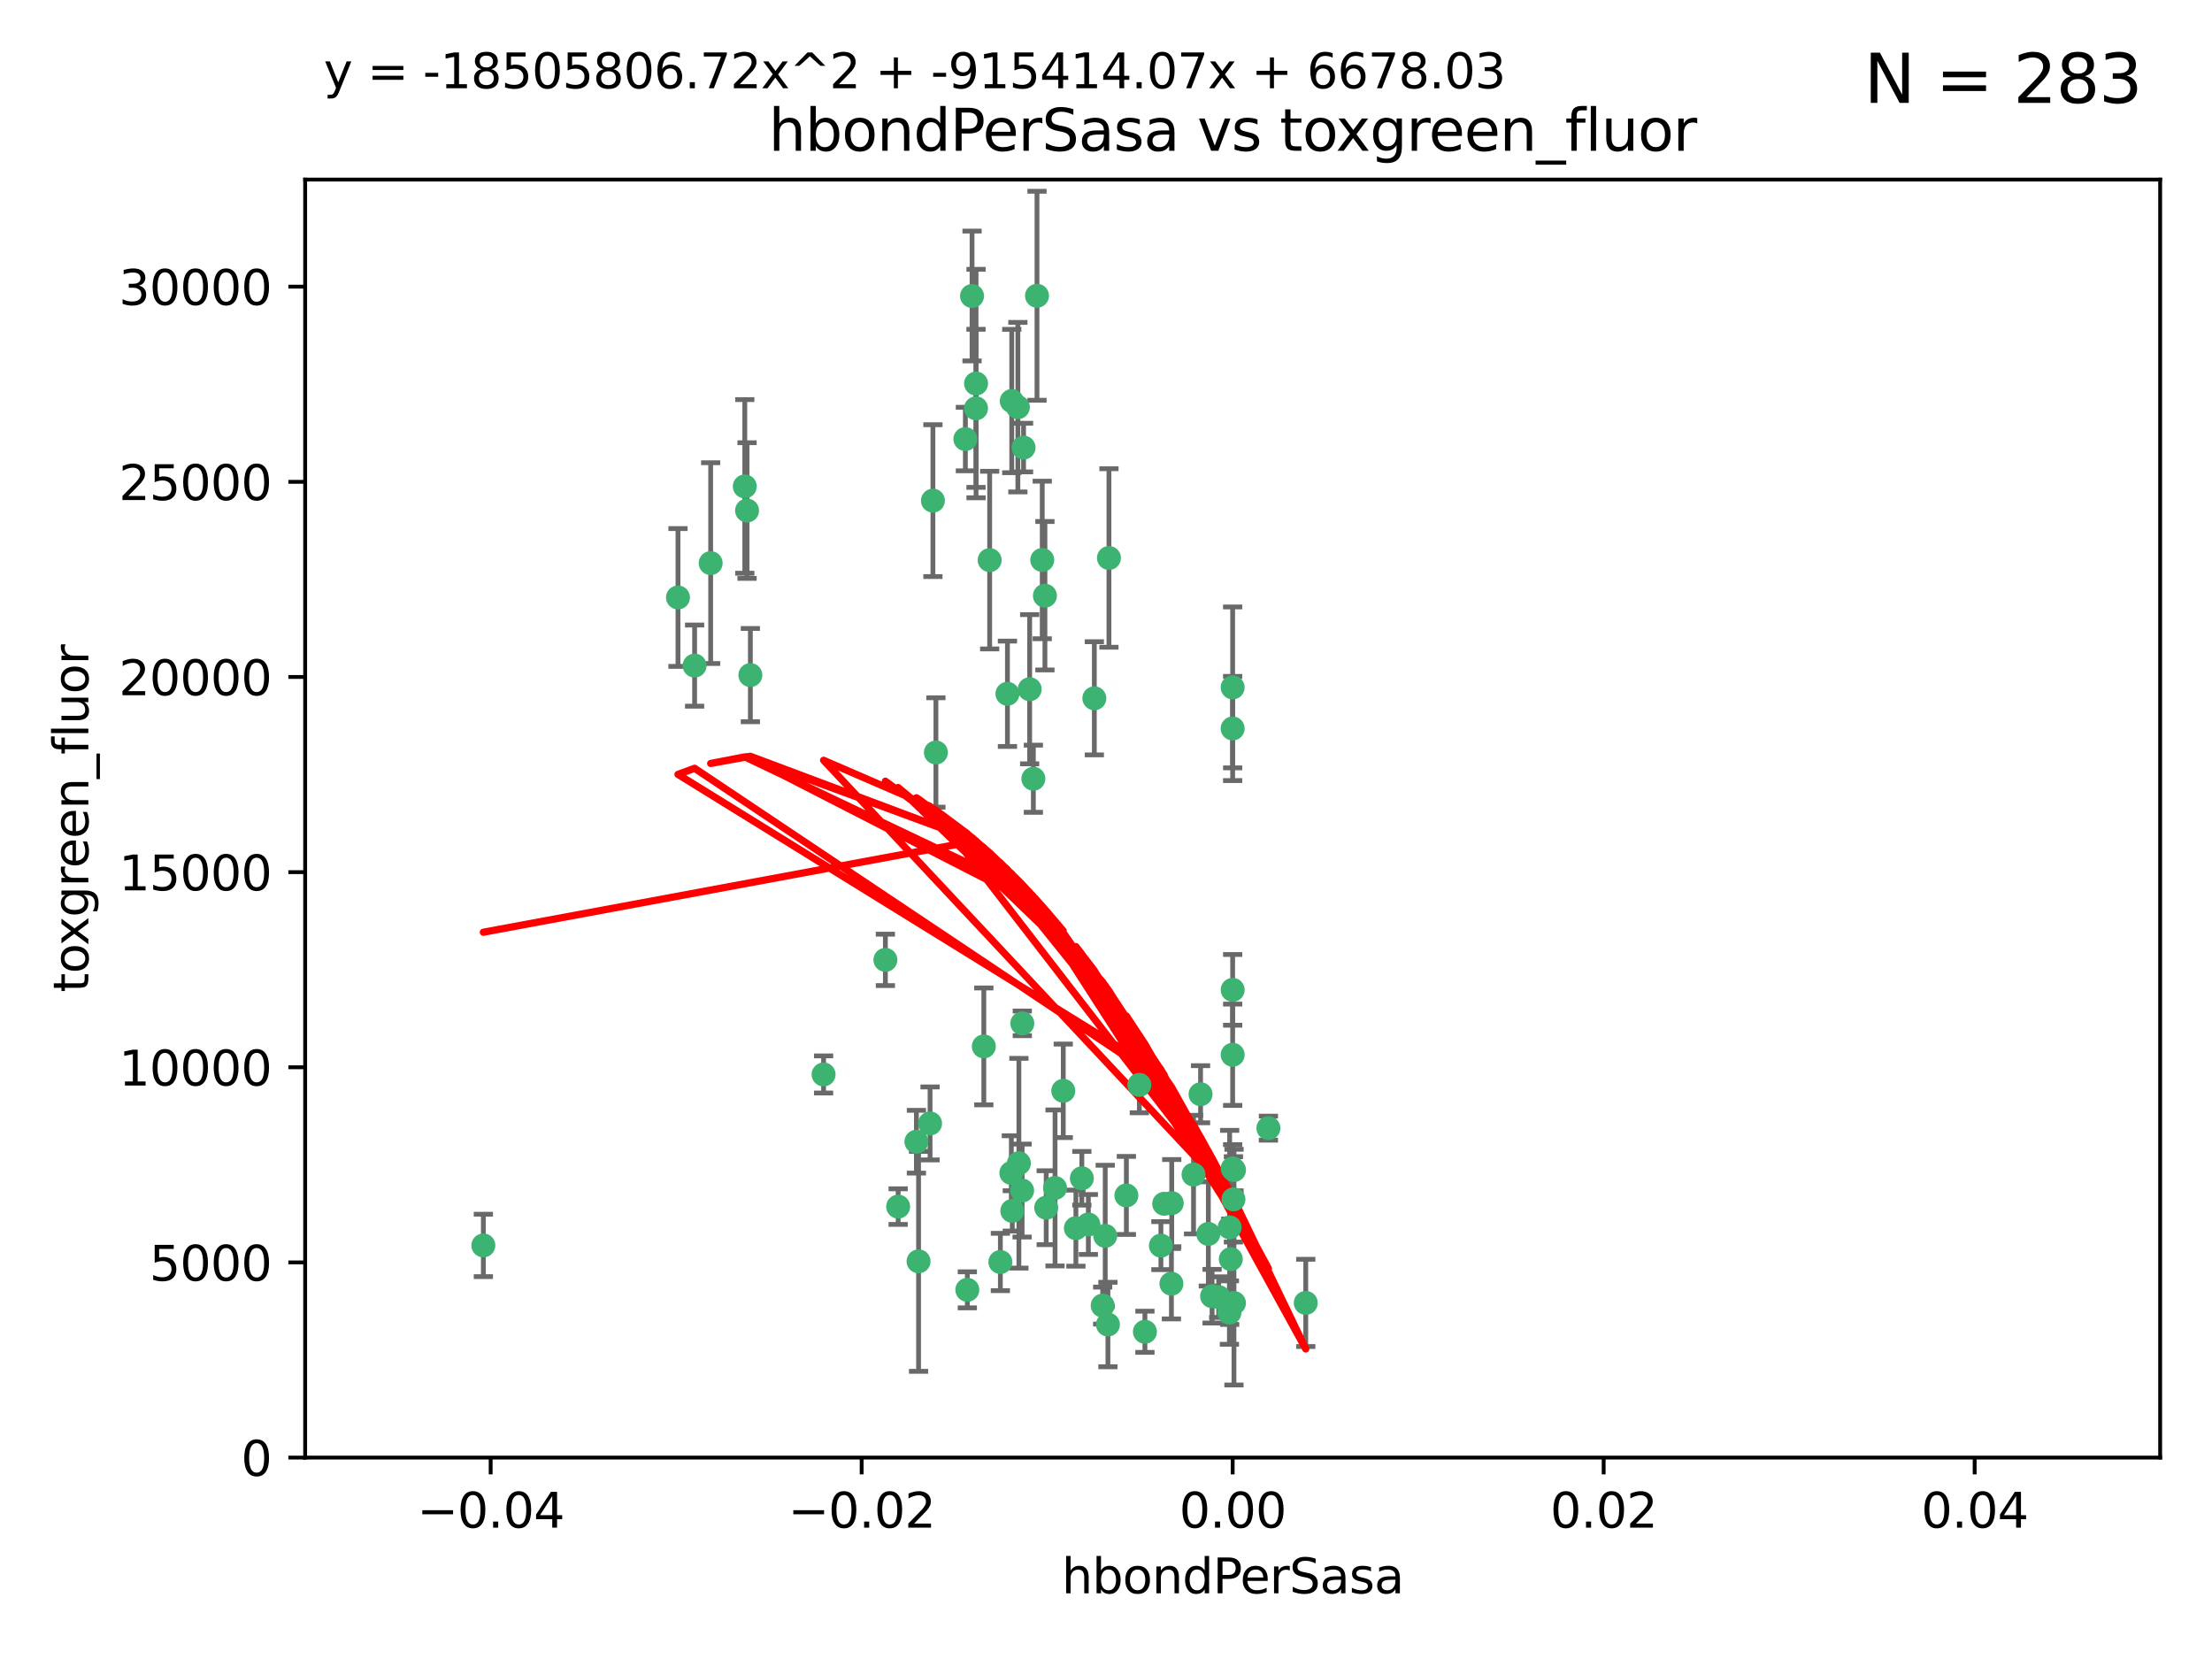 <?xml version="1.0" encoding="utf-8" standalone="no"?>
<!DOCTYPE svg PUBLIC "-//W3C//DTD SVG 1.1//EN"
  "http://www.w3.org/Graphics/SVG/1.1/DTD/svg11.dtd">
<svg xmlns:xlink="http://www.w3.org/1999/xlink" width="460.8pt" height="345.6pt" viewBox="0 0 460.8 345.6" xmlns="http://www.w3.org/2000/svg" version="1.1">
 <defs>
  <style type="text/css">*{stroke-linejoin: round; stroke-linecap: butt}</style>
 </defs>
 <g id="figure_1">
  <g id="patch_1">
   <path d="M 0 345.6 
L 460.8 345.6 
L 460.8 0 
L 0 0 
z
" style="fill: #ffffff"/>
  </g>
  <g id="axes_1">
   <g id="patch_2">
    <path d="M 63.571 303.64 
L 450 303.64 
L 450 37.411 
L 63.571 37.411 
z
" style="fill: #ffffff"/>
   </g>
   <g id="PathCollection_1">
    <defs>
     <path id="med25c0581e" d="M 0 1.118 
C 0.297 1.118 0.581 1 0.791 0.791 
C 1 0.581 1.118 0.297 1.118 0 
C 1.118 -0.297 1 -0.581 0.791 -0.791 
C 0.581 -1 0.297 -1.118 0 -1.118 
C -0.297 -1.118 -0.581 -1 -0.791 -0.791 
C -1 -0.581 -1.118 -0.297 -1.118 0 
C -1.118 0.297 -1 0.581 -0.791 0.791 
C -0.581 1 -0.297 1.118 0 1.118 
z
" style="stroke: #3cb371"/>
    </defs>
    <g clip-path="url(#p2a684cbf38)">
     <use xlink:href="#med25c0581e" x="216.026" y="61.614" style="fill: #3cb371; stroke: #3cb371"/>
     <use xlink:href="#med25c0581e" x="217.677" y="124.1" style="fill: #3cb371; stroke: #3cb371"/>
     <use xlink:href="#med25c0581e" x="155.626" y="106.358" style="fill: #3cb371; stroke: #3cb371"/>
     <use xlink:href="#med25c0581e" x="203.329" y="79.9" style="fill: #3cb371; stroke: #3cb371"/>
     <use xlink:href="#med25c0581e" x="100.691" y="259.442" style="fill: #3cb371; stroke: #3cb371"/>
     <use xlink:href="#med25c0581e" x="203.319" y="85.062" style="fill: #3cb371; stroke: #3cb371"/>
     <use xlink:href="#med25c0581e" x="156.315" y="140.634" style="fill: #3cb371; stroke: #3cb371"/>
     <use xlink:href="#med25c0581e" x="148.044" y="117.306" style="fill: #3cb371; stroke: #3cb371"/>
     <use xlink:href="#med25c0581e" x="155.154" y="101.33" style="fill: #3cb371; stroke: #3cb371"/>
     <use xlink:href="#med25c0581e" x="214.498" y="143.574" style="fill: #3cb371; stroke: #3cb371"/>
     <use xlink:href="#med25c0581e" x="212.043" y="84.817" style="fill: #3cb371; stroke: #3cb371"/>
     <use xlink:href="#med25c0581e" x="206.164" y="116.682" style="fill: #3cb371; stroke: #3cb371"/>
     <use xlink:href="#med25c0581e" x="201.107" y="91.463" style="fill: #3cb371; stroke: #3cb371"/>
     <use xlink:href="#med25c0581e" x="210.768" y="83.54" style="fill: #3cb371; stroke: #3cb371"/>
     <use xlink:href="#med25c0581e" x="241.838" y="259.488" style="fill: #3cb371; stroke: #3cb371"/>
     <use xlink:href="#med25c0581e" x="264.233" y="235.012" style="fill: #3cb371; stroke: #3cb371"/>
     <use xlink:href="#med25c0581e" x="212.255" y="242.324" style="fill: #3cb371; stroke: #3cb371"/>
     <use xlink:href="#med25c0581e" x="213.226" y="93.237" style="fill: #3cb371; stroke: #3cb371"/>
     <use xlink:href="#med25c0581e" x="217.118" y="116.65" style="fill: #3cb371; stroke: #3cb371"/>
     <use xlink:href="#med25c0581e" x="202.496" y="61.664" style="fill: #3cb371; stroke: #3cb371"/>
     <use xlink:href="#med25c0581e" x="209.868" y="144.527" style="fill: #3cb371; stroke: #3cb371"/>
     <use xlink:href="#med25c0581e" x="184.442" y="199.958" style="fill: #3cb371; stroke: #3cb371"/>
     <use xlink:href="#med25c0581e" x="210.682" y="244.349" style="fill: #3cb371; stroke: #3cb371"/>
     <use xlink:href="#med25c0581e" x="194.344" y="104.293" style="fill: #3cb371; stroke: #3cb371"/>
     <use xlink:href="#med25c0581e" x="194.968" y="156.754" style="fill: #3cb371; stroke: #3cb371"/>
     <use xlink:href="#med25c0581e" x="201.512" y="268.694" style="fill: #3cb371; stroke: #3cb371"/>
     <use xlink:href="#med25c0581e" x="244.095" y="250.635" style="fill: #3cb371; stroke: #3cb371"/>
     <use xlink:href="#med25c0581e" x="144.699" y="138.657" style="fill: #3cb371; stroke: #3cb371"/>
     <use xlink:href="#med25c0581e" x="141.236" y="124.464" style="fill: #3cb371; stroke: #3cb371"/>
     <use xlink:href="#med25c0581e" x="242.524" y="250.767" style="fill: #3cb371; stroke: #3cb371"/>
     <use xlink:href="#med25c0581e" x="230.238" y="257.451" style="fill: #3cb371; stroke: #3cb371"/>
     <use xlink:href="#med25c0581e" x="190.904" y="237.838" style="fill: #3cb371; stroke: #3cb371"/>
     <use xlink:href="#med25c0581e" x="208.395" y="262.896" style="fill: #3cb371; stroke: #3cb371"/>
     <use xlink:href="#med25c0581e" x="215.269" y="162.223" style="fill: #3cb371; stroke: #3cb371"/>
     <use xlink:href="#med25c0581e" x="237.346" y="226.007" style="fill: #3cb371; stroke: #3cb371"/>
     <use xlink:href="#med25c0581e" x="252.503" y="270.018" style="fill: #3cb371; stroke: #3cb371"/>
     <use xlink:href="#med25c0581e" x="256.948" y="249.848" style="fill: #3cb371; stroke: #3cb371"/>
     <use xlink:href="#med25c0581e" x="219.786" y="247.472" style="fill: #3cb371; stroke: #3cb371"/>
     <use xlink:href="#med25c0581e" x="244.027" y="267.417" style="fill: #3cb371; stroke: #3cb371"/>
     <use xlink:href="#med25c0581e" x="256.397" y="262.293" style="fill: #3cb371; stroke: #3cb371"/>
     <use xlink:href="#med25c0581e" x="238.508" y="277.431" style="fill: #3cb371; stroke: #3cb371"/>
     <use xlink:href="#med25c0581e" x="234.644" y="249.032" style="fill: #3cb371; stroke: #3cb371"/>
     <use xlink:href="#med25c0581e" x="253.875" y="270.21" style="fill: #3cb371; stroke: #3cb371"/>
     <use xlink:href="#med25c0581e" x="229.709" y="271.976" style="fill: #3cb371; stroke: #3cb371"/>
     <use xlink:href="#med25c0581e" x="204.948" y="217.987" style="fill: #3cb371; stroke: #3cb371"/>
     <use xlink:href="#med25c0581e" x="191.354" y="262.761" style="fill: #3cb371; stroke: #3cb371"/>
     <use xlink:href="#med25c0581e" x="212.925" y="248.016" style="fill: #3cb371; stroke: #3cb371"/>
     <use xlink:href="#med25c0581e" x="221.497" y="227.238" style="fill: #3cb371; stroke: #3cb371"/>
     <use xlink:href="#med25c0581e" x="217.943" y="251.584" style="fill: #3cb371; stroke: #3cb371"/>
     <use xlink:href="#med25c0581e" x="187.102" y="251.36" style="fill: #3cb371; stroke: #3cb371"/>
     <use xlink:href="#med25c0581e" x="230.801" y="275.924" style="fill: #3cb371; stroke: #3cb371"/>
     <use xlink:href="#med25c0581e" x="212.966" y="213.19" style="fill: #3cb371; stroke: #3cb371"/>
     <use xlink:href="#med25c0581e" x="256.786" y="206.203" style="fill: #3cb371; stroke: #3cb371"/>
     <use xlink:href="#med25c0581e" x="227.97" y="145.468" style="fill: #3cb371; stroke: #3cb371"/>
     <use xlink:href="#med25c0581e" x="224.129" y="255.847" style="fill: #3cb371; stroke: #3cb371"/>
     <use xlink:href="#med25c0581e" x="225.369" y="245.459" style="fill: #3cb371; stroke: #3cb371"/>
     <use xlink:href="#med25c0581e" x="257.056" y="271.445" style="fill: #3cb371; stroke: #3cb371"/>
     <use xlink:href="#med25c0581e" x="226.725" y="255.08" style="fill: #3cb371; stroke: #3cb371"/>
     <use xlink:href="#med25c0581e" x="256.786" y="219.726" style="fill: #3cb371; stroke: #3cb371"/>
     <use xlink:href="#med25c0581e" x="256.109" y="273.433" style="fill: #3cb371; stroke: #3cb371"/>
     <use xlink:href="#med25c0581e" x="210.881" y="252.249" style="fill: #3cb371; stroke: #3cb371"/>
     <use xlink:href="#med25c0581e" x="256.159" y="255.69" style="fill: #3cb371; stroke: #3cb371"/>
     <use xlink:href="#med25c0581e" x="250.099" y="227.947" style="fill: #3cb371; stroke: #3cb371"/>
     <use xlink:href="#med25c0581e" x="256.786" y="143.2" style="fill: #3cb371; stroke: #3cb371"/>
     <use xlink:href="#med25c0581e" x="272.013" y="271.416" style="fill: #3cb371; stroke: #3cb371"/>
     <use xlink:href="#med25c0581e" x="231.015" y="116.24" style="fill: #3cb371; stroke: #3cb371"/>
     <use xlink:href="#med25c0581e" x="251.718" y="257.051" style="fill: #3cb371; stroke: #3cb371"/>
     <use xlink:href="#med25c0581e" x="256.786" y="243.416" style="fill: #3cb371; stroke: #3cb371"/>
     <use xlink:href="#med25c0581e" x="248.636" y="244.691" style="fill: #3cb371; stroke: #3cb371"/>
     <use xlink:href="#med25c0581e" x="257.069" y="243.742" style="fill: #3cb371; stroke: #3cb371"/>
     <use xlink:href="#med25c0581e" x="193.749" y="234.031" style="fill: #3cb371; stroke: #3cb371"/>
     <use xlink:href="#med25c0581e" x="171.569" y="223.827" style="fill: #3cb371; stroke: #3cb371"/>
     <use xlink:href="#med25c0581e" x="256.786" y="151.755" style="fill: #3cb371; stroke: #3cb371"/>
    </g>
   </g>
   <g id="matplotlib.axis_1">
    <g id="xtick_1">
     <g id="line2d_1">
      <defs>
       <path id="m1d35e6848d" d="M 0 0 
L 0 3.5 
" style="stroke: #000000; stroke-width: 0.8"/>
      </defs>
      <g>
       <use xlink:href="#m1d35e6848d" x="102.214" y="303.64" style="stroke: #000000; stroke-width: 0.8"/>
      </g>
     </g>
     <g id="text_1">
      <!-- −0.04 -->
      <g transform="translate(86.891 318.238)scale(0.1 -0.1)">
       <defs>
        <path id="DejaVuSans-2212" d="M 678 2272 
L 4684 2272 
L 4684 1741 
L 678 1741 
L 678 2272 
z
" transform="scale(0.016)"/>
        <path id="DejaVuSans-30" d="M 2034 4250 
Q 1547 4250 1301 3770 
Q 1056 3291 1056 2328 
Q 1056 1369 1301 889 
Q 1547 409 2034 409 
Q 2525 409 2770 889 
Q 3016 1369 3016 2328 
Q 3016 3291 2770 3770 
Q 2525 4250 2034 4250 
z
M 2034 4750 
Q 2819 4750 3233 4129 
Q 3647 3509 3647 2328 
Q 3647 1150 3233 529 
Q 2819 -91 2034 -91 
Q 1250 -91 836 529 
Q 422 1150 422 2328 
Q 422 3509 836 4129 
Q 1250 4750 2034 4750 
z
" transform="scale(0.016)"/>
        <path id="DejaVuSans-2e" d="M 684 794 
L 1344 794 
L 1344 0 
L 684 0 
L 684 794 
z
" transform="scale(0.016)"/>
        <path id="DejaVuSans-34" d="M 2419 4116 
L 825 1625 
L 2419 1625 
L 2419 4116 
z
M 2253 4666 
L 3047 4666 
L 3047 1625 
L 3713 1625 
L 3713 1100 
L 3047 1100 
L 3047 0 
L 2419 0 
L 2419 1100 
L 313 1100 
L 313 1709 
L 2253 4666 
z
" transform="scale(0.016)"/>
       </defs>
       <use xlink:href="#DejaVuSans-2212"/>
       <use xlink:href="#DejaVuSans-30" x="83.789"/>
       <use xlink:href="#DejaVuSans-2e" x="147.412"/>
       <use xlink:href="#DejaVuSans-30" x="179.199"/>
       <use xlink:href="#DejaVuSans-34" x="242.822"/>
      </g>
     </g>
    </g>
    <g id="xtick_2">
     <g id="line2d_2">
      <g>
       <use xlink:href="#m1d35e6848d" x="179.5" y="303.64" style="stroke: #000000; stroke-width: 0.8"/>
      </g>
     </g>
     <g id="text_2">
      <!-- −0.02 -->
      <g transform="translate(164.177 318.238)scale(0.1 -0.1)">
       <defs>
        <path id="DejaVuSans-32" d="M 1228 531 
L 3431 531 
L 3431 0 
L 469 0 
L 469 531 
Q 828 903 1448 1529 
Q 2069 2156 2228 2338 
Q 2531 2678 2651 2914 
Q 2772 3150 2772 3378 
Q 2772 3750 2511 3984 
Q 2250 4219 1831 4219 
Q 1534 4219 1204 4116 
Q 875 4013 500 3803 
L 500 4441 
Q 881 4594 1212 4672 
Q 1544 4750 1819 4750 
Q 2544 4750 2975 4387 
Q 3406 4025 3406 3419 
Q 3406 3131 3298 2873 
Q 3191 2616 2906 2266 
Q 2828 2175 2409 1742 
Q 1991 1309 1228 531 
z
" transform="scale(0.016)"/>
       </defs>
       <use xlink:href="#DejaVuSans-2212"/>
       <use xlink:href="#DejaVuSans-30" x="83.789"/>
       <use xlink:href="#DejaVuSans-2e" x="147.412"/>
       <use xlink:href="#DejaVuSans-30" x="179.199"/>
       <use xlink:href="#DejaVuSans-32" x="242.822"/>
      </g>
     </g>
    </g>
    <g id="xtick_3">
     <g id="line2d_3">
      <g>
       <use xlink:href="#m1d35e6848d" x="256.786" y="303.64" style="stroke: #000000; stroke-width: 0.8"/>
      </g>
     </g>
     <g id="text_3">
      <!-- 0.00 -->
      <g transform="translate(245.653 318.238)scale(0.1 -0.1)">
       <use xlink:href="#DejaVuSans-30"/>
       <use xlink:href="#DejaVuSans-2e" x="63.623"/>
       <use xlink:href="#DejaVuSans-30" x="95.41"/>
       <use xlink:href="#DejaVuSans-30" x="159.033"/>
      </g>
     </g>
    </g>
    <g id="xtick_4">
     <g id="line2d_4">
      <g>
       <use xlink:href="#m1d35e6848d" x="334.071" y="303.64" style="stroke: #000000; stroke-width: 0.8"/>
      </g>
     </g>
     <g id="text_4">
      <!-- 0.02 -->
      <g transform="translate(322.939 318.238)scale(0.1 -0.1)">
       <use xlink:href="#DejaVuSans-30"/>
       <use xlink:href="#DejaVuSans-2e" x="63.623"/>
       <use xlink:href="#DejaVuSans-30" x="95.41"/>
       <use xlink:href="#DejaVuSans-32" x="159.033"/>
      </g>
     </g>
    </g>
    <g id="xtick_5">
     <g id="line2d_5">
      <g>
       <use xlink:href="#m1d35e6848d" x="411.357" y="303.64" style="stroke: #000000; stroke-width: 0.8"/>
      </g>
     </g>
     <g id="text_5">
      <!-- 0.04 -->
      <g transform="translate(400.224 318.238)scale(0.1 -0.1)">
       <use xlink:href="#DejaVuSans-30"/>
       <use xlink:href="#DejaVuSans-2e" x="63.623"/>
       <use xlink:href="#DejaVuSans-30" x="95.41"/>
       <use xlink:href="#DejaVuSans-34" x="159.033"/>
      </g>
     </g>
    </g>
    <g id="text_6">
     <!-- hbondPerSasa -->
     <g transform="translate(221.168 331.917)scale(0.1 -0.1)">
      <defs>
       <path id="DejaVuSans-68" d="M 3513 2113 
L 3513 0 
L 2938 0 
L 2938 2094 
Q 2938 2591 2744 2837 
Q 2550 3084 2163 3084 
Q 1697 3084 1428 2787 
Q 1159 2491 1159 1978 
L 1159 0 
L 581 0 
L 581 4863 
L 1159 4863 
L 1159 2956 
Q 1366 3272 1645 3428 
Q 1925 3584 2291 3584 
Q 2894 3584 3203 3211 
Q 3513 2838 3513 2113 
z
" transform="scale(0.016)"/>
       <path id="DejaVuSans-62" d="M 3116 1747 
Q 3116 2381 2855 2742 
Q 2594 3103 2138 3103 
Q 1681 3103 1420 2742 
Q 1159 2381 1159 1747 
Q 1159 1113 1420 752 
Q 1681 391 2138 391 
Q 2594 391 2855 752 
Q 3116 1113 3116 1747 
z
M 1159 2969 
Q 1341 3281 1617 3432 
Q 1894 3584 2278 3584 
Q 2916 3584 3314 3078 
Q 3713 2572 3713 1747 
Q 3713 922 3314 415 
Q 2916 -91 2278 -91 
Q 1894 -91 1617 61 
Q 1341 213 1159 525 
L 1159 0 
L 581 0 
L 581 4863 
L 1159 4863 
L 1159 2969 
z
" transform="scale(0.016)"/>
       <path id="DejaVuSans-6f" d="M 1959 3097 
Q 1497 3097 1228 2736 
Q 959 2375 959 1747 
Q 959 1119 1226 758 
Q 1494 397 1959 397 
Q 2419 397 2687 759 
Q 2956 1122 2956 1747 
Q 2956 2369 2687 2733 
Q 2419 3097 1959 3097 
z
M 1959 3584 
Q 2709 3584 3137 3096 
Q 3566 2609 3566 1747 
Q 3566 888 3137 398 
Q 2709 -91 1959 -91 
Q 1206 -91 779 398 
Q 353 888 353 1747 
Q 353 2609 779 3096 
Q 1206 3584 1959 3584 
z
" transform="scale(0.016)"/>
       <path id="DejaVuSans-6e" d="M 3513 2113 
L 3513 0 
L 2938 0 
L 2938 2094 
Q 2938 2591 2744 2837 
Q 2550 3084 2163 3084 
Q 1697 3084 1428 2787 
Q 1159 2491 1159 1978 
L 1159 0 
L 581 0 
L 581 3500 
L 1159 3500 
L 1159 2956 
Q 1366 3272 1645 3428 
Q 1925 3584 2291 3584 
Q 2894 3584 3203 3211 
Q 3513 2838 3513 2113 
z
" transform="scale(0.016)"/>
       <path id="DejaVuSans-64" d="M 2906 2969 
L 2906 4863 
L 3481 4863 
L 3481 0 
L 2906 0 
L 2906 525 
Q 2725 213 2448 61 
Q 2172 -91 1784 -91 
Q 1150 -91 751 415 
Q 353 922 353 1747 
Q 353 2572 751 3078 
Q 1150 3584 1784 3584 
Q 2172 3584 2448 3432 
Q 2725 3281 2906 2969 
z
M 947 1747 
Q 947 1113 1208 752 
Q 1469 391 1925 391 
Q 2381 391 2643 752 
Q 2906 1113 2906 1747 
Q 2906 2381 2643 2742 
Q 2381 3103 1925 3103 
Q 1469 3103 1208 2742 
Q 947 2381 947 1747 
z
" transform="scale(0.016)"/>
       <path id="DejaVuSans-50" d="M 1259 4147 
L 1259 2394 
L 2053 2394 
Q 2494 2394 2734 2622 
Q 2975 2850 2975 3272 
Q 2975 3691 2734 3919 
Q 2494 4147 2053 4147 
L 1259 4147 
z
M 628 4666 
L 2053 4666 
Q 2838 4666 3239 4311 
Q 3641 3956 3641 3272 
Q 3641 2581 3239 2228 
Q 2838 1875 2053 1875 
L 1259 1875 
L 1259 0 
L 628 0 
L 628 4666 
z
" transform="scale(0.016)"/>
       <path id="DejaVuSans-65" d="M 3597 1894 
L 3597 1613 
L 953 1613 
Q 991 1019 1311 708 
Q 1631 397 2203 397 
Q 2534 397 2845 478 
Q 3156 559 3463 722 
L 3463 178 
Q 3153 47 2828 -22 
Q 2503 -91 2169 -91 
Q 1331 -91 842 396 
Q 353 884 353 1716 
Q 353 2575 817 3079 
Q 1281 3584 2069 3584 
Q 2775 3584 3186 3129 
Q 3597 2675 3597 1894 
z
M 3022 2063 
Q 3016 2534 2758 2815 
Q 2500 3097 2075 3097 
Q 1594 3097 1305 2825 
Q 1016 2553 972 2059 
L 3022 2063 
z
" transform="scale(0.016)"/>
       <path id="DejaVuSans-72" d="M 2631 2963 
Q 2534 3019 2420 3045 
Q 2306 3072 2169 3072 
Q 1681 3072 1420 2755 
Q 1159 2438 1159 1844 
L 1159 0 
L 581 0 
L 581 3500 
L 1159 3500 
L 1159 2956 
Q 1341 3275 1631 3429 
Q 1922 3584 2338 3584 
Q 2397 3584 2469 3576 
Q 2541 3569 2628 3553 
L 2631 2963 
z
" transform="scale(0.016)"/>
       <path id="DejaVuSans-53" d="M 3425 4513 
L 3425 3897 
Q 3066 4069 2747 4153 
Q 2428 4238 2131 4238 
Q 1616 4238 1336 4038 
Q 1056 3838 1056 3469 
Q 1056 3159 1242 3001 
Q 1428 2844 1947 2747 
L 2328 2669 
Q 3034 2534 3370 2195 
Q 3706 1856 3706 1288 
Q 3706 609 3251 259 
Q 2797 -91 1919 -91 
Q 1588 -91 1214 -16 
Q 841 59 441 206 
L 441 856 
Q 825 641 1194 531 
Q 1563 422 1919 422 
Q 2459 422 2753 634 
Q 3047 847 3047 1241 
Q 3047 1584 2836 1778 
Q 2625 1972 2144 2069 
L 1759 2144 
Q 1053 2284 737 2584 
Q 422 2884 422 3419 
Q 422 4038 858 4394 
Q 1294 4750 2059 4750 
Q 2388 4750 2728 4690 
Q 3069 4631 3425 4513 
z
" transform="scale(0.016)"/>
       <path id="DejaVuSans-61" d="M 2194 1759 
Q 1497 1759 1228 1600 
Q 959 1441 959 1056 
Q 959 750 1161 570 
Q 1363 391 1709 391 
Q 2188 391 2477 730 
Q 2766 1069 2766 1631 
L 2766 1759 
L 2194 1759 
z
M 3341 1997 
L 3341 0 
L 2766 0 
L 2766 531 
Q 2569 213 2275 61 
Q 1981 -91 1556 -91 
Q 1019 -91 701 211 
Q 384 513 384 1019 
Q 384 1609 779 1909 
Q 1175 2209 1959 2209 
L 2766 2209 
L 2766 2266 
Q 2766 2663 2505 2880 
Q 2244 3097 1772 3097 
Q 1472 3097 1187 3025 
Q 903 2953 641 2809 
L 641 3341 
Q 956 3463 1253 3523 
Q 1550 3584 1831 3584 
Q 2591 3584 2966 3190 
Q 3341 2797 3341 1997 
z
" transform="scale(0.016)"/>
       <path id="DejaVuSans-73" d="M 2834 3397 
L 2834 2853 
Q 2591 2978 2328 3040 
Q 2066 3103 1784 3103 
Q 1356 3103 1142 2972 
Q 928 2841 928 2578 
Q 928 2378 1081 2264 
Q 1234 2150 1697 2047 
L 1894 2003 
Q 2506 1872 2764 1633 
Q 3022 1394 3022 966 
Q 3022 478 2636 193 
Q 2250 -91 1575 -91 
Q 1294 -91 989 -36 
Q 684 19 347 128 
L 347 722 
Q 666 556 975 473 
Q 1284 391 1588 391 
Q 1994 391 2212 530 
Q 2431 669 2431 922 
Q 2431 1156 2273 1281 
Q 2116 1406 1581 1522 
L 1381 1569 
Q 847 1681 609 1914 
Q 372 2147 372 2553 
Q 372 3047 722 3315 
Q 1072 3584 1716 3584 
Q 2034 3584 2315 3537 
Q 2597 3491 2834 3397 
z
" transform="scale(0.016)"/>
      </defs>
      <use xlink:href="#DejaVuSans-68"/>
      <use xlink:href="#DejaVuSans-62" x="63.379"/>
      <use xlink:href="#DejaVuSans-6f" x="126.855"/>
      <use xlink:href="#DejaVuSans-6e" x="188.037"/>
      <use xlink:href="#DejaVuSans-64" x="251.416"/>
      <use xlink:href="#DejaVuSans-50" x="314.893"/>
      <use xlink:href="#DejaVuSans-65" x="371.57"/>
      <use xlink:href="#DejaVuSans-72" x="433.094"/>
      <use xlink:href="#DejaVuSans-53" x="474.207"/>
      <use xlink:href="#DejaVuSans-61" x="537.684"/>
      <use xlink:href="#DejaVuSans-73" x="598.963"/>
      <use xlink:href="#DejaVuSans-61" x="651.062"/>
     </g>
    </g>
   </g>
   <g id="matplotlib.axis_2">
    <g id="ytick_1">
     <g id="line2d_6">
      <defs>
       <path id="mc2247a99fe" d="M 0 0 
L -3.5 0 
" style="stroke: #000000; stroke-width: 0.8"/>
      </defs>
      <g>
       <use xlink:href="#mc2247a99fe" x="63.571" y="303.64" style="stroke: #000000; stroke-width: 0.8"/>
      </g>
     </g>
     <g id="text_7">
      <!-- 0 -->
      <g transform="translate(50.209 307.439)scale(0.1 -0.1)">
       <use xlink:href="#DejaVuSans-30"/>
      </g>
     </g>
    </g>
    <g id="ytick_2">
     <g id="line2d_7">
      <g>
       <use xlink:href="#mc2247a99fe" x="63.571" y="262.986" style="stroke: #000000; stroke-width: 0.8"/>
      </g>
     </g>
     <g id="text_8">
      <!-- 5000 -->
      <g transform="translate(31.121 266.786)scale(0.1 -0.1)">
       <defs>
        <path id="DejaVuSans-35" d="M 691 4666 
L 3169 4666 
L 3169 4134 
L 1269 4134 
L 1269 2991 
Q 1406 3038 1543 3061 
Q 1681 3084 1819 3084 
Q 2600 3084 3056 2656 
Q 3513 2228 3513 1497 
Q 3513 744 3044 326 
Q 2575 -91 1722 -91 
Q 1428 -91 1123 -41 
Q 819 9 494 109 
L 494 744 
Q 775 591 1075 516 
Q 1375 441 1709 441 
Q 2250 441 2565 725 
Q 2881 1009 2881 1497 
Q 2881 1984 2565 2268 
Q 2250 2553 1709 2553 
Q 1456 2553 1204 2497 
Q 953 2441 691 2322 
L 691 4666 
z
" transform="scale(0.016)"/>
       </defs>
       <use xlink:href="#DejaVuSans-35"/>
       <use xlink:href="#DejaVuSans-30" x="63.623"/>
       <use xlink:href="#DejaVuSans-30" x="127.246"/>
       <use xlink:href="#DejaVuSans-30" x="190.869"/>
      </g>
     </g>
    </g>
    <g id="ytick_3">
     <g id="line2d_8">
      <g>
       <use xlink:href="#mc2247a99fe" x="63.571" y="222.333" style="stroke: #000000; stroke-width: 0.8"/>
      </g>
     </g>
     <g id="text_9">
      <!-- 10000 -->
      <g transform="translate(24.759 226.132)scale(0.1 -0.1)">
       <defs>
        <path id="DejaVuSans-31" d="M 794 531 
L 1825 531 
L 1825 4091 
L 703 3866 
L 703 4441 
L 1819 4666 
L 2450 4666 
L 2450 531 
L 3481 531 
L 3481 0 
L 794 0 
L 794 531 
z
" transform="scale(0.016)"/>
       </defs>
       <use xlink:href="#DejaVuSans-31"/>
       <use xlink:href="#DejaVuSans-30" x="63.623"/>
       <use xlink:href="#DejaVuSans-30" x="127.246"/>
       <use xlink:href="#DejaVuSans-30" x="190.869"/>
       <use xlink:href="#DejaVuSans-30" x="254.492"/>
      </g>
     </g>
    </g>
    <g id="ytick_4">
     <g id="line2d_9">
      <g>
       <use xlink:href="#mc2247a99fe" x="63.571" y="181.679" style="stroke: #000000; stroke-width: 0.8"/>
      </g>
     </g>
     <g id="text_10">
      <!-- 15000 -->
      <g transform="translate(24.759 185.478)scale(0.1 -0.1)">
       <use xlink:href="#DejaVuSans-31"/>
       <use xlink:href="#DejaVuSans-35" x="63.623"/>
       <use xlink:href="#DejaVuSans-30" x="127.246"/>
       <use xlink:href="#DejaVuSans-30" x="190.869"/>
       <use xlink:href="#DejaVuSans-30" x="254.492"/>
      </g>
     </g>
    </g>
    <g id="ytick_5">
     <g id="line2d_10">
      <g>
       <use xlink:href="#mc2247a99fe" x="63.571" y="141.026" style="stroke: #000000; stroke-width: 0.8"/>
      </g>
     </g>
     <g id="text_11">
      <!-- 20000 -->
      <g transform="translate(24.759 144.825)scale(0.1 -0.1)">
       <use xlink:href="#DejaVuSans-32"/>
       <use xlink:href="#DejaVuSans-30" x="63.623"/>
       <use xlink:href="#DejaVuSans-30" x="127.246"/>
       <use xlink:href="#DejaVuSans-30" x="190.869"/>
       <use xlink:href="#DejaVuSans-30" x="254.492"/>
      </g>
     </g>
    </g>
    <g id="ytick_6">
     <g id="line2d_11">
      <g>
       <use xlink:href="#mc2247a99fe" x="63.571" y="100.372" style="stroke: #000000; stroke-width: 0.8"/>
      </g>
     </g>
     <g id="text_12">
      <!-- 25000 -->
      <g transform="translate(24.759 104.171)scale(0.1 -0.1)">
       <use xlink:href="#DejaVuSans-32"/>
       <use xlink:href="#DejaVuSans-35" x="63.623"/>
       <use xlink:href="#DejaVuSans-30" x="127.246"/>
       <use xlink:href="#DejaVuSans-30" x="190.869"/>
       <use xlink:href="#DejaVuSans-30" x="254.492"/>
      </g>
     </g>
    </g>
    <g id="ytick_7">
     <g id="line2d_12">
      <g>
       <use xlink:href="#mc2247a99fe" x="63.571" y="59.718" style="stroke: #000000; stroke-width: 0.8"/>
      </g>
     </g>
     <g id="text_13">
      <!-- 30000 -->
      <g transform="translate(24.759 63.518)scale(0.1 -0.1)">
       <defs>
        <path id="DejaVuSans-33" d="M 2597 2516 
Q 3050 2419 3304 2112 
Q 3559 1806 3559 1356 
Q 3559 666 3084 287 
Q 2609 -91 1734 -91 
Q 1441 -91 1130 -33 
Q 819 25 488 141 
L 488 750 
Q 750 597 1062 519 
Q 1375 441 1716 441 
Q 2309 441 2620 675 
Q 2931 909 2931 1356 
Q 2931 1769 2642 2001 
Q 2353 2234 1838 2234 
L 1294 2234 
L 1294 2753 
L 1863 2753 
Q 2328 2753 2575 2939 
Q 2822 3125 2822 3475 
Q 2822 3834 2567 4026 
Q 2313 4219 1838 4219 
Q 1578 4219 1281 4162 
Q 984 4106 628 3988 
L 628 4550 
Q 988 4650 1302 4700 
Q 1616 4750 1894 4750 
Q 2613 4750 3031 4423 
Q 3450 4097 3450 3541 
Q 3450 3153 3228 2886 
Q 3006 2619 2597 2516 
z
" transform="scale(0.016)"/>
       </defs>
       <use xlink:href="#DejaVuSans-33"/>
       <use xlink:href="#DejaVuSans-30" x="63.623"/>
       <use xlink:href="#DejaVuSans-30" x="127.246"/>
       <use xlink:href="#DejaVuSans-30" x="190.869"/>
       <use xlink:href="#DejaVuSans-30" x="254.492"/>
      </g>
     </g>
    </g>
    <g id="text_14">
     <!-- toxgreen_fluor -->
     <g transform="translate(18.401 206.72)rotate(-90)scale(0.1 -0.1)">
      <defs>
       <path id="DejaVuSans-74" d="M 1172 4494 
L 1172 3500 
L 2356 3500 
L 2356 3053 
L 1172 3053 
L 1172 1153 
Q 1172 725 1289 603 
Q 1406 481 1766 481 
L 2356 481 
L 2356 0 
L 1766 0 
Q 1100 0 847 248 
Q 594 497 594 1153 
L 594 3053 
L 172 3053 
L 172 3500 
L 594 3500 
L 594 4494 
L 1172 4494 
z
" transform="scale(0.016)"/>
       <path id="DejaVuSans-78" d="M 3513 3500 
L 2247 1797 
L 3578 0 
L 2900 0 
L 1881 1375 
L 863 0 
L 184 0 
L 1544 1831 
L 300 3500 
L 978 3500 
L 1906 2253 
L 2834 3500 
L 3513 3500 
z
" transform="scale(0.016)"/>
       <path id="DejaVuSans-67" d="M 2906 1791 
Q 2906 2416 2648 2759 
Q 2391 3103 1925 3103 
Q 1463 3103 1205 2759 
Q 947 2416 947 1791 
Q 947 1169 1205 825 
Q 1463 481 1925 481 
Q 2391 481 2648 825 
Q 2906 1169 2906 1791 
z
M 3481 434 
Q 3481 -459 3084 -895 
Q 2688 -1331 1869 -1331 
Q 1566 -1331 1297 -1286 
Q 1028 -1241 775 -1147 
L 775 -588 
Q 1028 -725 1275 -790 
Q 1522 -856 1778 -856 
Q 2344 -856 2625 -561 
Q 2906 -266 2906 331 
L 2906 616 
Q 2728 306 2450 153 
Q 2172 0 1784 0 
Q 1141 0 747 490 
Q 353 981 353 1791 
Q 353 2603 747 3093 
Q 1141 3584 1784 3584 
Q 2172 3584 2450 3431 
Q 2728 3278 2906 2969 
L 2906 3500 
L 3481 3500 
L 3481 434 
z
" transform="scale(0.016)"/>
       <path id="DejaVuSans-5f" d="M 3263 -1063 
L 3263 -1509 
L -63 -1509 
L -63 -1063 
L 3263 -1063 
z
" transform="scale(0.016)"/>
       <path id="DejaVuSans-66" d="M 2375 4863 
L 2375 4384 
L 1825 4384 
Q 1516 4384 1395 4259 
Q 1275 4134 1275 3809 
L 1275 3500 
L 2222 3500 
L 2222 3053 
L 1275 3053 
L 1275 0 
L 697 0 
L 697 3053 
L 147 3053 
L 147 3500 
L 697 3500 
L 697 3744 
Q 697 4328 969 4595 
Q 1241 4863 1831 4863 
L 2375 4863 
z
" transform="scale(0.016)"/>
       <path id="DejaVuSans-6c" d="M 603 4863 
L 1178 4863 
L 1178 0 
L 603 0 
L 603 4863 
z
" transform="scale(0.016)"/>
       <path id="DejaVuSans-75" d="M 544 1381 
L 544 3500 
L 1119 3500 
L 1119 1403 
Q 1119 906 1312 657 
Q 1506 409 1894 409 
Q 2359 409 2629 706 
Q 2900 1003 2900 1516 
L 2900 3500 
L 3475 3500 
L 3475 0 
L 2900 0 
L 2900 538 
Q 2691 219 2414 64 
Q 2138 -91 1772 -91 
Q 1169 -91 856 284 
Q 544 659 544 1381 
z
M 1991 3584 
L 1991 3584 
z
" transform="scale(0.016)"/>
      </defs>
      <use xlink:href="#DejaVuSans-74"/>
      <use xlink:href="#DejaVuSans-6f" x="39.209"/>
      <use xlink:href="#DejaVuSans-78" x="97.266"/>
      <use xlink:href="#DejaVuSans-67" x="156.445"/>
      <use xlink:href="#DejaVuSans-72" x="219.922"/>
      <use xlink:href="#DejaVuSans-65" x="258.785"/>
      <use xlink:href="#DejaVuSans-65" x="320.309"/>
      <use xlink:href="#DejaVuSans-6e" x="381.832"/>
      <use xlink:href="#DejaVuSans-5f" x="445.211"/>
      <use xlink:href="#DejaVuSans-66" x="495.211"/>
      <use xlink:href="#DejaVuSans-6c" x="530.416"/>
      <use xlink:href="#DejaVuSans-75" x="558.199"/>
      <use xlink:href="#DejaVuSans-6f" x="621.578"/>
      <use xlink:href="#DejaVuSans-72" x="682.76"/>
     </g>
    </g>
   </g>
   <g id="LineCollection_1">
    <path d="M 216.026 83.38 
L 216.026 39.848 
" clip-path="url(#p2a684cbf38)" style="fill: none; stroke: #696969"/>
    <path d="M 217.677 139.562 
L 217.677 108.638 
" clip-path="url(#p2a684cbf38)" style="fill: none; stroke: #696969"/>
    <path d="M 155.626 120.489 
L 155.626 92.227 
" clip-path="url(#p2a684cbf38)" style="fill: none; stroke: #696969"/>
    <path d="M 203.329 103.698 
L 203.329 56.102 
" clip-path="url(#p2a684cbf38)" style="fill: none; stroke: #696969"/>
    <path d="M 100.691 265.941 
L 100.691 252.944 
" clip-path="url(#p2a684cbf38)" style="fill: none; stroke: #696969"/>
    <path d="M 203.319 101.528 
L 203.319 68.595 
" clip-path="url(#p2a684cbf38)" style="fill: none; stroke: #696969"/>
    <path d="M 156.315 150.349 
L 156.315 130.92 
" clip-path="url(#p2a684cbf38)" style="fill: none; stroke: #696969"/>
    <path d="M 148.044 138.218 
L 148.044 96.393 
" clip-path="url(#p2a684cbf38)" style="fill: none; stroke: #696969"/>
    <path d="M 155.154 119.415 
L 155.154 83.245 
" clip-path="url(#p2a684cbf38)" style="fill: none; stroke: #696969"/>
    <path d="M 214.498 159.116 
L 214.498 128.031 
" clip-path="url(#p2a684cbf38)" style="fill: none; stroke: #696969"/>
    <path d="M 212.043 102.476 
L 212.043 67.157 
" clip-path="url(#p2a684cbf38)" style="fill: none; stroke: #696969"/>
    <path d="M 206.164 135.19 
L 206.164 98.175 
" clip-path="url(#p2a684cbf38)" style="fill: none; stroke: #696969"/>
    <path d="M 201.107 98.075 
L 201.107 84.85 
" clip-path="url(#p2a684cbf38)" style="fill: none; stroke: #696969"/>
    <path d="M 210.768 98.468 
L 210.768 68.613 
" clip-path="url(#p2a684cbf38)" style="fill: none; stroke: #696969"/>
    <path d="M 241.838 264.487 
L 241.838 254.489 
" clip-path="url(#p2a684cbf38)" style="fill: none; stroke: #696969"/>
    <path d="M 264.233 237.516 
L 264.233 232.507 
" clip-path="url(#p2a684cbf38)" style="fill: none; stroke: #696969"/>
    <path d="M 212.255 264.166 
L 212.255 220.481 
" clip-path="url(#p2a684cbf38)" style="fill: none; stroke: #696969"/>
    <path d="M 213.226 98.3 
L 213.226 88.175 
" clip-path="url(#p2a684cbf38)" style="fill: none; stroke: #696969"/>
    <path d="M 217.118 133.058 
L 217.118 100.243 
" clip-path="url(#p2a684cbf38)" style="fill: none; stroke: #696969"/>
    <path d="M 202.496 75.185 
L 202.496 48.142 
" clip-path="url(#p2a684cbf38)" style="fill: none; stroke: #696969"/>
    <path d="M 209.868 155.498 
L 209.868 133.556 
" clip-path="url(#p2a684cbf38)" style="fill: none; stroke: #696969"/>
    <path d="M 184.442 205.31 
L 184.442 194.605 
" clip-path="url(#p2a684cbf38)" style="fill: none; stroke: #696969"/>
    <path d="M 210.682 252.096 
L 210.682 236.603 
" clip-path="url(#p2a684cbf38)" style="fill: none; stroke: #696969"/>
    <path d="M 194.344 120.111 
L 194.344 88.475 
" clip-path="url(#p2a684cbf38)" style="fill: none; stroke: #696969"/>
    <path d="M 194.968 168.148 
L 194.968 145.359 
" clip-path="url(#p2a684cbf38)" style="fill: none; stroke: #696969"/>
    <path d="M 201.512 272.448 
L 201.512 264.94 
" clip-path="url(#p2a684cbf38)" style="fill: none; stroke: #696969"/>
    <path d="M 244.095 259.717 
L 244.095 241.553 
" clip-path="url(#p2a684cbf38)" style="fill: none; stroke: #696969"/>
    <path d="M 144.699 147.112 
L 144.699 130.202 
" clip-path="url(#p2a684cbf38)" style="fill: none; stroke: #696969"/>
    <path d="M 141.236 138.816 
L 141.236 110.112 
" clip-path="url(#p2a684cbf38)" style="fill: none; stroke: #696969"/>
    <path d="M 242.524 251.458 
L 242.524 250.077 
" clip-path="url(#p2a684cbf38)" style="fill: none; stroke: #696969"/>
    <path d="M 230.238 272.157 
L 230.238 242.746 
" clip-path="url(#p2a684cbf38)" style="fill: none; stroke: #696969"/>
    <path d="M 190.904 244.374 
L 190.904 231.301 
" clip-path="url(#p2a684cbf38)" style="fill: none; stroke: #696969"/>
    <path d="M 208.395 268.864 
L 208.395 256.927 
" clip-path="url(#p2a684cbf38)" style="fill: none; stroke: #696969"/>
    <path d="M 215.269 169.217 
L 215.269 155.229 
" clip-path="url(#p2a684cbf38)" style="fill: none; stroke: #696969"/>
    <path d="M 237.346 231.811 
L 237.346 220.203 
" clip-path="url(#p2a684cbf38)" style="fill: none; stroke: #696969"/>
    <path d="M 252.503 275.607 
L 252.503 264.429 
" clip-path="url(#p2a684cbf38)" style="fill: none; stroke: #696969"/>
    <path d="M 256.948 258.739 
L 256.948 240.957 
" clip-path="url(#p2a684cbf38)" style="fill: none; stroke: #696969"/>
    <path d="M 219.786 263.721 
L 219.786 231.224 
" clip-path="url(#p2a684cbf38)" style="fill: none; stroke: #696969"/>
    <path d="M 244.027 274.752 
L 244.027 260.081 
" clip-path="url(#p2a684cbf38)" style="fill: none; stroke: #696969"/>
    <path d="M 256.397 270.647 
L 256.397 253.939 
" clip-path="url(#p2a684cbf38)" style="fill: none; stroke: #696969"/>
    <path d="M 238.508 281.719 
L 238.508 273.143 
" clip-path="url(#p2a684cbf38)" style="fill: none; stroke: #696969"/>
    <path d="M 234.644 257.161 
L 234.644 240.903 
" clip-path="url(#p2a684cbf38)" style="fill: none; stroke: #696969"/>
    <path d="M 253.875 274.44 
L 253.875 265.981 
" clip-path="url(#p2a684cbf38)" style="fill: none; stroke: #696969"/>
    <path d="M 229.709 275.827 
L 229.709 268.125 
" clip-path="url(#p2a684cbf38)" style="fill: none; stroke: #696969"/>
    <path d="M 204.948 230.162 
L 204.948 205.812 
" clip-path="url(#p2a684cbf38)" style="fill: none; stroke: #696969"/>
    <path d="M 191.354 285.673 
L 191.354 239.849 
" clip-path="url(#p2a684cbf38)" style="fill: none; stroke: #696969"/>
    <path d="M 212.925 257.7 
L 212.925 238.331 
" clip-path="url(#p2a684cbf38)" style="fill: none; stroke: #696969"/>
    <path d="M 221.497 236.979 
L 221.497 217.496 
" clip-path="url(#p2a684cbf38)" style="fill: none; stroke: #696969"/>
    <path d="M 217.943 259.282 
L 217.943 243.886 
" clip-path="url(#p2a684cbf38)" style="fill: none; stroke: #696969"/>
    <path d="M 187.102 255.066 
L 187.102 247.654 
" clip-path="url(#p2a684cbf38)" style="fill: none; stroke: #696969"/>
    <path d="M 230.801 284.727 
L 230.801 267.12 
" clip-path="url(#p2a684cbf38)" style="fill: none; stroke: #696969"/>
    <path d="M 212.966 215.762 
L 212.966 210.618 
" clip-path="url(#p2a684cbf38)" style="fill: none; stroke: #696969"/>
    <path d="M 256.786 213.569 
L 256.786 198.836 
" clip-path="url(#p2a684cbf38)" style="fill: none; stroke: #696969"/>
    <path d="M 227.97 157.254 
L 227.97 133.683 
" clip-path="url(#p2a684cbf38)" style="fill: none; stroke: #696969"/>
    <path d="M 224.129 263.771 
L 224.129 247.923 
" clip-path="url(#p2a684cbf38)" style="fill: none; stroke: #696969"/>
    <path d="M 225.369 251.049 
L 225.369 239.868 
" clip-path="url(#p2a684cbf38)" style="fill: none; stroke: #696969"/>
    <path d="M 257.056 288.513 
L 257.056 254.376 
" clip-path="url(#p2a684cbf38)" style="fill: none; stroke: #696969"/>
    <path d="M 226.725 261.323 
L 226.725 248.837 
" clip-path="url(#p2a684cbf38)" style="fill: none; stroke: #696969"/>
    <path d="M 256.786 230.277 
L 256.786 209.176 
" clip-path="url(#p2a684cbf38)" style="fill: none; stroke: #696969"/>
    <path d="M 256.109 280.037 
L 256.109 266.828 
" clip-path="url(#p2a684cbf38)" style="fill: none; stroke: #696969"/>
    <path d="M 210.881 256.451 
L 210.881 248.048 
" clip-path="url(#p2a684cbf38)" style="fill: none; stroke: #696969"/>
    <path d="M 256.159 275.904 
L 256.159 235.477 
" clip-path="url(#p2a684cbf38)" style="fill: none; stroke: #696969"/>
    <path d="M 250.099 233.892 
L 250.099 222.002 
" clip-path="url(#p2a684cbf38)" style="fill: none; stroke: #696969"/>
    <path d="M 256.786 159.961 
L 256.786 126.439 
" clip-path="url(#p2a684cbf38)" style="fill: none; stroke: #696969"/>
    <path d="M 272.013 280.503 
L 272.013 262.329 
" clip-path="url(#p2a684cbf38)" style="fill: none; stroke: #696969"/>
    <path d="M 231.015 134.83 
L 231.015 97.649 
" clip-path="url(#p2a684cbf38)" style="fill: none; stroke: #696969"/>
    <path d="M 251.718 267.904 
L 251.718 246.198 
" clip-path="url(#p2a684cbf38)" style="fill: none; stroke: #696969"/>
    <path d="M 256.786 248.392 
L 256.786 238.44 
" clip-path="url(#p2a684cbf38)" style="fill: none; stroke: #696969"/>
    <path d="M 248.636 257.049 
L 248.636 232.333 
" clip-path="url(#p2a684cbf38)" style="fill: none; stroke: #696969"/>
    <path d="M 257.069 248.063 
L 257.069 239.42 
" clip-path="url(#p2a684cbf38)" style="fill: none; stroke: #696969"/>
    <path d="M 193.749 241.631 
L 193.749 226.431 
" clip-path="url(#p2a684cbf38)" style="fill: none; stroke: #696969"/>
    <path d="M 171.569 227.689 
L 171.569 219.964 
" clip-path="url(#p2a684cbf38)" style="fill: none; stroke: #696969"/>
    <path d="M 256.786 162.606 
L 256.786 140.905 
" clip-path="url(#p2a684cbf38)" style="fill: none; stroke: #696969"/>
   </g>
   <g id="line2d_13">
    <defs>
     <path id="m4e5857589c" d="M 2 0 
L -2 -0 
" style="stroke: #696969"/>
    </defs>
    <g clip-path="url(#p2a684cbf38)">
     <use xlink:href="#m4e5857589c" x="216.026" y="83.38" style="fill: #696969; stroke: #696969"/>
     <use xlink:href="#m4e5857589c" x="217.677" y="139.562" style="fill: #696969; stroke: #696969"/>
     <use xlink:href="#m4e5857589c" x="155.626" y="120.489" style="fill: #696969; stroke: #696969"/>
     <use xlink:href="#m4e5857589c" x="203.329" y="103.698" style="fill: #696969; stroke: #696969"/>
     <use xlink:href="#m4e5857589c" x="100.691" y="265.941" style="fill: #696969; stroke: #696969"/>
     <use xlink:href="#m4e5857589c" x="203.319" y="101.528" style="fill: #696969; stroke: #696969"/>
     <use xlink:href="#m4e5857589c" x="156.315" y="150.349" style="fill: #696969; stroke: #696969"/>
     <use xlink:href="#m4e5857589c" x="148.044" y="138.218" style="fill: #696969; stroke: #696969"/>
     <use xlink:href="#m4e5857589c" x="155.154" y="119.415" style="fill: #696969; stroke: #696969"/>
     <use xlink:href="#m4e5857589c" x="214.498" y="159.116" style="fill: #696969; stroke: #696969"/>
     <use xlink:href="#m4e5857589c" x="212.043" y="102.476" style="fill: #696969; stroke: #696969"/>
     <use xlink:href="#m4e5857589c" x="206.164" y="135.19" style="fill: #696969; stroke: #696969"/>
     <use xlink:href="#m4e5857589c" x="201.107" y="98.075" style="fill: #696969; stroke: #696969"/>
     <use xlink:href="#m4e5857589c" x="210.768" y="98.468" style="fill: #696969; stroke: #696969"/>
     <use xlink:href="#m4e5857589c" x="241.838" y="264.487" style="fill: #696969; stroke: #696969"/>
     <use xlink:href="#m4e5857589c" x="264.233" y="237.516" style="fill: #696969; stroke: #696969"/>
     <use xlink:href="#m4e5857589c" x="212.255" y="264.166" style="fill: #696969; stroke: #696969"/>
     <use xlink:href="#m4e5857589c" x="213.226" y="98.3" style="fill: #696969; stroke: #696969"/>
     <use xlink:href="#m4e5857589c" x="217.118" y="133.058" style="fill: #696969; stroke: #696969"/>
     <use xlink:href="#m4e5857589c" x="202.496" y="75.185" style="fill: #696969; stroke: #696969"/>
     <use xlink:href="#m4e5857589c" x="209.868" y="155.498" style="fill: #696969; stroke: #696969"/>
     <use xlink:href="#m4e5857589c" x="184.442" y="205.31" style="fill: #696969; stroke: #696969"/>
     <use xlink:href="#m4e5857589c" x="210.682" y="252.096" style="fill: #696969; stroke: #696969"/>
     <use xlink:href="#m4e5857589c" x="194.344" y="120.111" style="fill: #696969; stroke: #696969"/>
     <use xlink:href="#m4e5857589c" x="194.968" y="168.148" style="fill: #696969; stroke: #696969"/>
     <use xlink:href="#m4e5857589c" x="201.512" y="272.448" style="fill: #696969; stroke: #696969"/>
     <use xlink:href="#m4e5857589c" x="244.095" y="259.717" style="fill: #696969; stroke: #696969"/>
     <use xlink:href="#m4e5857589c" x="144.699" y="147.112" style="fill: #696969; stroke: #696969"/>
     <use xlink:href="#m4e5857589c" x="141.236" y="138.816" style="fill: #696969; stroke: #696969"/>
     <use xlink:href="#m4e5857589c" x="242.524" y="251.458" style="fill: #696969; stroke: #696969"/>
     <use xlink:href="#m4e5857589c" x="230.238" y="272.157" style="fill: #696969; stroke: #696969"/>
     <use xlink:href="#m4e5857589c" x="190.904" y="244.374" style="fill: #696969; stroke: #696969"/>
     <use xlink:href="#m4e5857589c" x="208.395" y="268.864" style="fill: #696969; stroke: #696969"/>
     <use xlink:href="#m4e5857589c" x="215.269" y="169.217" style="fill: #696969; stroke: #696969"/>
     <use xlink:href="#m4e5857589c" x="237.346" y="231.811" style="fill: #696969; stroke: #696969"/>
     <use xlink:href="#m4e5857589c" x="252.503" y="275.607" style="fill: #696969; stroke: #696969"/>
     <use xlink:href="#m4e5857589c" x="256.948" y="258.739" style="fill: #696969; stroke: #696969"/>
     <use xlink:href="#m4e5857589c" x="219.786" y="263.721" style="fill: #696969; stroke: #696969"/>
     <use xlink:href="#m4e5857589c" x="244.027" y="274.752" style="fill: #696969; stroke: #696969"/>
     <use xlink:href="#m4e5857589c" x="256.397" y="270.647" style="fill: #696969; stroke: #696969"/>
     <use xlink:href="#m4e5857589c" x="238.508" y="281.719" style="fill: #696969; stroke: #696969"/>
     <use xlink:href="#m4e5857589c" x="234.644" y="257.161" style="fill: #696969; stroke: #696969"/>
     <use xlink:href="#m4e5857589c" x="253.875" y="274.44" style="fill: #696969; stroke: #696969"/>
     <use xlink:href="#m4e5857589c" x="229.709" y="275.827" style="fill: #696969; stroke: #696969"/>
     <use xlink:href="#m4e5857589c" x="204.948" y="230.162" style="fill: #696969; stroke: #696969"/>
     <use xlink:href="#m4e5857589c" x="191.354" y="285.673" style="fill: #696969; stroke: #696969"/>
     <use xlink:href="#m4e5857589c" x="212.925" y="257.7" style="fill: #696969; stroke: #696969"/>
     <use xlink:href="#m4e5857589c" x="221.497" y="236.979" style="fill: #696969; stroke: #696969"/>
     <use xlink:href="#m4e5857589c" x="217.943" y="259.282" style="fill: #696969; stroke: #696969"/>
     <use xlink:href="#m4e5857589c" x="187.102" y="255.066" style="fill: #696969; stroke: #696969"/>
     <use xlink:href="#m4e5857589c" x="230.801" y="284.727" style="fill: #696969; stroke: #696969"/>
     <use xlink:href="#m4e5857589c" x="212.966" y="215.762" style="fill: #696969; stroke: #696969"/>
     <use xlink:href="#m4e5857589c" x="256.786" y="213.569" style="fill: #696969; stroke: #696969"/>
     <use xlink:href="#m4e5857589c" x="227.97" y="157.254" style="fill: #696969; stroke: #696969"/>
     <use xlink:href="#m4e5857589c" x="224.129" y="263.771" style="fill: #696969; stroke: #696969"/>
     <use xlink:href="#m4e5857589c" x="225.369" y="251.049" style="fill: #696969; stroke: #696969"/>
     <use xlink:href="#m4e5857589c" x="257.056" y="288.513" style="fill: #696969; stroke: #696969"/>
     <use xlink:href="#m4e5857589c" x="226.725" y="261.323" style="fill: #696969; stroke: #696969"/>
     <use xlink:href="#m4e5857589c" x="256.786" y="230.277" style="fill: #696969; stroke: #696969"/>
     <use xlink:href="#m4e5857589c" x="256.109" y="280.037" style="fill: #696969; stroke: #696969"/>
     <use xlink:href="#m4e5857589c" x="210.881" y="256.451" style="fill: #696969; stroke: #696969"/>
     <use xlink:href="#m4e5857589c" x="256.159" y="275.904" style="fill: #696969; stroke: #696969"/>
     <use xlink:href="#m4e5857589c" x="250.099" y="233.892" style="fill: #696969; stroke: #696969"/>
     <use xlink:href="#m4e5857589c" x="256.786" y="159.961" style="fill: #696969; stroke: #696969"/>
     <use xlink:href="#m4e5857589c" x="272.013" y="280.503" style="fill: #696969; stroke: #696969"/>
     <use xlink:href="#m4e5857589c" x="231.015" y="134.83" style="fill: #696969; stroke: #696969"/>
     <use xlink:href="#m4e5857589c" x="251.718" y="267.904" style="fill: #696969; stroke: #696969"/>
     <use xlink:href="#m4e5857589c" x="256.786" y="248.392" style="fill: #696969; stroke: #696969"/>
     <use xlink:href="#m4e5857589c" x="248.636" y="257.049" style="fill: #696969; stroke: #696969"/>
     <use xlink:href="#m4e5857589c" x="257.069" y="248.063" style="fill: #696969; stroke: #696969"/>
     <use xlink:href="#m4e5857589c" x="193.749" y="241.631" style="fill: #696969; stroke: #696969"/>
     <use xlink:href="#m4e5857589c" x="171.569" y="227.689" style="fill: #696969; stroke: #696969"/>
     <use xlink:href="#m4e5857589c" x="256.786" y="162.606" style="fill: #696969; stroke: #696969"/>
    </g>
   </g>
   <g id="line2d_14">
    <g clip-path="url(#p2a684cbf38)">
     <use xlink:href="#m4e5857589c" x="216.026" y="39.848" style="fill: #696969; stroke: #696969"/>
     <use xlink:href="#m4e5857589c" x="217.677" y="108.638" style="fill: #696969; stroke: #696969"/>
     <use xlink:href="#m4e5857589c" x="155.626" y="92.227" style="fill: #696969; stroke: #696969"/>
     <use xlink:href="#m4e5857589c" x="203.329" y="56.102" style="fill: #696969; stroke: #696969"/>
     <use xlink:href="#m4e5857589c" x="100.691" y="252.944" style="fill: #696969; stroke: #696969"/>
     <use xlink:href="#m4e5857589c" x="203.319" y="68.595" style="fill: #696969; stroke: #696969"/>
     <use xlink:href="#m4e5857589c" x="156.315" y="130.92" style="fill: #696969; stroke: #696969"/>
     <use xlink:href="#m4e5857589c" x="148.044" y="96.393" style="fill: #696969; stroke: #696969"/>
     <use xlink:href="#m4e5857589c" x="155.154" y="83.245" style="fill: #696969; stroke: #696969"/>
     <use xlink:href="#m4e5857589c" x="214.498" y="128.031" style="fill: #696969; stroke: #696969"/>
     <use xlink:href="#m4e5857589c" x="212.043" y="67.157" style="fill: #696969; stroke: #696969"/>
     <use xlink:href="#m4e5857589c" x="206.164" y="98.175" style="fill: #696969; stroke: #696969"/>
     <use xlink:href="#m4e5857589c" x="201.107" y="84.85" style="fill: #696969; stroke: #696969"/>
     <use xlink:href="#m4e5857589c" x="210.768" y="68.613" style="fill: #696969; stroke: #696969"/>
     <use xlink:href="#m4e5857589c" x="241.838" y="254.489" style="fill: #696969; stroke: #696969"/>
     <use xlink:href="#m4e5857589c" x="264.233" y="232.507" style="fill: #696969; stroke: #696969"/>
     <use xlink:href="#m4e5857589c" x="212.255" y="220.481" style="fill: #696969; stroke: #696969"/>
     <use xlink:href="#m4e5857589c" x="213.226" y="88.175" style="fill: #696969; stroke: #696969"/>
     <use xlink:href="#m4e5857589c" x="217.118" y="100.243" style="fill: #696969; stroke: #696969"/>
     <use xlink:href="#m4e5857589c" x="202.496" y="48.142" style="fill: #696969; stroke: #696969"/>
     <use xlink:href="#m4e5857589c" x="209.868" y="133.556" style="fill: #696969; stroke: #696969"/>
     <use xlink:href="#m4e5857589c" x="184.442" y="194.605" style="fill: #696969; stroke: #696969"/>
     <use xlink:href="#m4e5857589c" x="210.682" y="236.603" style="fill: #696969; stroke: #696969"/>
     <use xlink:href="#m4e5857589c" x="194.344" y="88.475" style="fill: #696969; stroke: #696969"/>
     <use xlink:href="#m4e5857589c" x="194.968" y="145.359" style="fill: #696969; stroke: #696969"/>
     <use xlink:href="#m4e5857589c" x="201.512" y="264.94" style="fill: #696969; stroke: #696969"/>
     <use xlink:href="#m4e5857589c" x="244.095" y="241.553" style="fill: #696969; stroke: #696969"/>
     <use xlink:href="#m4e5857589c" x="144.699" y="130.202" style="fill: #696969; stroke: #696969"/>
     <use xlink:href="#m4e5857589c" x="141.236" y="110.112" style="fill: #696969; stroke: #696969"/>
     <use xlink:href="#m4e5857589c" x="242.524" y="250.077" style="fill: #696969; stroke: #696969"/>
     <use xlink:href="#m4e5857589c" x="230.238" y="242.746" style="fill: #696969; stroke: #696969"/>
     <use xlink:href="#m4e5857589c" x="190.904" y="231.301" style="fill: #696969; stroke: #696969"/>
     <use xlink:href="#m4e5857589c" x="208.395" y="256.927" style="fill: #696969; stroke: #696969"/>
     <use xlink:href="#m4e5857589c" x="215.269" y="155.229" style="fill: #696969; stroke: #696969"/>
     <use xlink:href="#m4e5857589c" x="237.346" y="220.203" style="fill: #696969; stroke: #696969"/>
     <use xlink:href="#m4e5857589c" x="252.503" y="264.429" style="fill: #696969; stroke: #696969"/>
     <use xlink:href="#m4e5857589c" x="256.948" y="240.957" style="fill: #696969; stroke: #696969"/>
     <use xlink:href="#m4e5857589c" x="219.786" y="231.224" style="fill: #696969; stroke: #696969"/>
     <use xlink:href="#m4e5857589c" x="244.027" y="260.081" style="fill: #696969; stroke: #696969"/>
     <use xlink:href="#m4e5857589c" x="256.397" y="253.939" style="fill: #696969; stroke: #696969"/>
     <use xlink:href="#m4e5857589c" x="238.508" y="273.143" style="fill: #696969; stroke: #696969"/>
     <use xlink:href="#m4e5857589c" x="234.644" y="240.903" style="fill: #696969; stroke: #696969"/>
     <use xlink:href="#m4e5857589c" x="253.875" y="265.981" style="fill: #696969; stroke: #696969"/>
     <use xlink:href="#m4e5857589c" x="229.709" y="268.125" style="fill: #696969; stroke: #696969"/>
     <use xlink:href="#m4e5857589c" x="204.948" y="205.812" style="fill: #696969; stroke: #696969"/>
     <use xlink:href="#m4e5857589c" x="191.354" y="239.849" style="fill: #696969; stroke: #696969"/>
     <use xlink:href="#m4e5857589c" x="212.925" y="238.331" style="fill: #696969; stroke: #696969"/>
     <use xlink:href="#m4e5857589c" x="221.497" y="217.496" style="fill: #696969; stroke: #696969"/>
     <use xlink:href="#m4e5857589c" x="217.943" y="243.886" style="fill: #696969; stroke: #696969"/>
     <use xlink:href="#m4e5857589c" x="187.102" y="247.654" style="fill: #696969; stroke: #696969"/>
     <use xlink:href="#m4e5857589c" x="230.801" y="267.12" style="fill: #696969; stroke: #696969"/>
     <use xlink:href="#m4e5857589c" x="212.966" y="210.618" style="fill: #696969; stroke: #696969"/>
     <use xlink:href="#m4e5857589c" x="256.786" y="198.836" style="fill: #696969; stroke: #696969"/>
     <use xlink:href="#m4e5857589c" x="227.97" y="133.683" style="fill: #696969; stroke: #696969"/>
     <use xlink:href="#m4e5857589c" x="224.129" y="247.923" style="fill: #696969; stroke: #696969"/>
     <use xlink:href="#m4e5857589c" x="225.369" y="239.868" style="fill: #696969; stroke: #696969"/>
     <use xlink:href="#m4e5857589c" x="257.056" y="254.376" style="fill: #696969; stroke: #696969"/>
     <use xlink:href="#m4e5857589c" x="226.725" y="248.837" style="fill: #696969; stroke: #696969"/>
     <use xlink:href="#m4e5857589c" x="256.786" y="209.176" style="fill: #696969; stroke: #696969"/>
     <use xlink:href="#m4e5857589c" x="256.109" y="266.828" style="fill: #696969; stroke: #696969"/>
     <use xlink:href="#m4e5857589c" x="210.881" y="248.048" style="fill: #696969; stroke: #696969"/>
     <use xlink:href="#m4e5857589c" x="256.159" y="235.477" style="fill: #696969; stroke: #696969"/>
     <use xlink:href="#m4e5857589c" x="250.099" y="222.002" style="fill: #696969; stroke: #696969"/>
     <use xlink:href="#m4e5857589c" x="256.786" y="126.439" style="fill: #696969; stroke: #696969"/>
     <use xlink:href="#m4e5857589c" x="272.013" y="262.329" style="fill: #696969; stroke: #696969"/>
     <use xlink:href="#m4e5857589c" x="231.015" y="97.649" style="fill: #696969; stroke: #696969"/>
     <use xlink:href="#m4e5857589c" x="251.718" y="246.198" style="fill: #696969; stroke: #696969"/>
     <use xlink:href="#m4e5857589c" x="256.786" y="238.44" style="fill: #696969; stroke: #696969"/>
     <use xlink:href="#m4e5857589c" x="248.636" y="232.333" style="fill: #696969; stroke: #696969"/>
     <use xlink:href="#m4e5857589c" x="257.069" y="239.42" style="fill: #696969; stroke: #696969"/>
     <use xlink:href="#m4e5857589c" x="193.749" y="226.431" style="fill: #696969; stroke: #696969"/>
     <use xlink:href="#m4e5857589c" x="171.569" y="219.964" style="fill: #696969; stroke: #696969"/>
     <use xlink:href="#m4e5857589c" x="256.786" y="140.905" style="fill: #696969; stroke: #696969"/>
    </g>
   </g>
   <g id="line2d_15">
    <path d="M 216.026 187.576 
L 217.677 189.428 
L 155.626 157.613 
L 203.329 175.174 
L 100.691 194.203 
L 203.319 175.166 
L 156.315 157.54 
L 148.044 159.045 
L 155.154 157.668 
L 214.498 185.911 
L 212.043 183.336 
L 206.164 177.662 
L 201.107 173.338 
L 210.768 182.046 
L 241.838 222.803 
L 264.233 264.247 
L 212.255 183.553 
L 213.226 184.562 
L 217.118 188.795 
L 202.496 174.474 
L 209.868 181.155 
L 184.442 162.737 
L 210.682 181.96 
L 194.344 168.361 
L 194.968 168.782 
L 201.512 173.665 
L 244.095 226.522 
L 144.699 160.046 
L 141.236 161.319 
L 242.524 223.923 
L 230.238 205.31 
L 190.904 166.184 
L 208.395 179.733 
L 215.269 186.746 
L 237.346 215.708 
L 252.503 241.28 
L 256.948 249.657 
L 219.786 191.872 
L 244.027 226.409 
L 256.397 248.595 
L 238.508 217.504 
L 234.644 211.636 
L 253.875 243.821 
L 229.709 204.579 
L 204.948 176.575 
L 191.354 166.455 
L 212.925 184.247 
L 221.497 193.922 
L 217.943 189.731 
L 187.102 164.054 
L 230.801 206.098 
L 212.966 184.291 
L 256.786 249.343 
L 227.97 202.208 
L 224.129 197.189 
L 225.369 198.777 
L 257.056 249.864 
L 226.725 200.548 
L 256.786 249.343 
L 256.109 248.044 
L 210.881 182.159 
L 256.159 248.14 
L 250.099 236.915 
L 256.786 249.343 
L 272.013 281.009 
L 231.015 206.398 
L 251.718 239.841 
L 256.786 249.343 
L 248.636 234.315 
L 257.069 249.89 
L 193.749 167.968 
L 171.569 158.38 
L 256.786 249.343 
" clip-path="url(#p2a684cbf38)" style="fill: none; stroke: #ff0000; stroke-width: 1.5; stroke-linecap: square"/>
   </g>
   <g id="line2d_16">
    <defs>
     <path id="mb8d959948c" d="M 0 2 
C 0.53 2 1.039 1.789 1.414 1.414 
C 1.789 1.039 2 0.53 2 0 
C 2 -0.53 1.789 -1.039 1.414 -1.414 
C 1.039 -1.789 0.53 -2 0 -2 
C -0.53 -2 -1.039 -1.789 -1.414 -1.414 
C -1.789 -1.039 -2 -0.53 -2 0 
C -2 0.53 -1.789 1.039 -1.414 1.414 
C -1.039 1.789 -0.53 2 0 2 
z
" style="stroke: #3cb371"/>
    </defs>
    <g clip-path="url(#p2a684cbf38)">
     <use xlink:href="#mb8d959948c" x="216.026" y="61.614" style="fill: #3cb371; stroke: #3cb371"/>
     <use xlink:href="#mb8d959948c" x="217.677" y="124.1" style="fill: #3cb371; stroke: #3cb371"/>
     <use xlink:href="#mb8d959948c" x="155.626" y="106.358" style="fill: #3cb371; stroke: #3cb371"/>
     <use xlink:href="#mb8d959948c" x="203.329" y="79.9" style="fill: #3cb371; stroke: #3cb371"/>
     <use xlink:href="#mb8d959948c" x="100.691" y="259.442" style="fill: #3cb371; stroke: #3cb371"/>
     <use xlink:href="#mb8d959948c" x="203.319" y="85.062" style="fill: #3cb371; stroke: #3cb371"/>
     <use xlink:href="#mb8d959948c" x="156.315" y="140.634" style="fill: #3cb371; stroke: #3cb371"/>
     <use xlink:href="#mb8d959948c" x="148.044" y="117.306" style="fill: #3cb371; stroke: #3cb371"/>
     <use xlink:href="#mb8d959948c" x="155.154" y="101.33" style="fill: #3cb371; stroke: #3cb371"/>
     <use xlink:href="#mb8d959948c" x="214.498" y="143.574" style="fill: #3cb371; stroke: #3cb371"/>
     <use xlink:href="#mb8d959948c" x="212.043" y="84.817" style="fill: #3cb371; stroke: #3cb371"/>
     <use xlink:href="#mb8d959948c" x="206.164" y="116.682" style="fill: #3cb371; stroke: #3cb371"/>
     <use xlink:href="#mb8d959948c" x="201.107" y="91.463" style="fill: #3cb371; stroke: #3cb371"/>
     <use xlink:href="#mb8d959948c" x="210.768" y="83.54" style="fill: #3cb371; stroke: #3cb371"/>
     <use xlink:href="#mb8d959948c" x="241.838" y="259.488" style="fill: #3cb371; stroke: #3cb371"/>
     <use xlink:href="#mb8d959948c" x="264.233" y="235.012" style="fill: #3cb371; stroke: #3cb371"/>
     <use xlink:href="#mb8d959948c" x="212.255" y="242.324" style="fill: #3cb371; stroke: #3cb371"/>
     <use xlink:href="#mb8d959948c" x="213.226" y="93.237" style="fill: #3cb371; stroke: #3cb371"/>
     <use xlink:href="#mb8d959948c" x="217.118" y="116.65" style="fill: #3cb371; stroke: #3cb371"/>
     <use xlink:href="#mb8d959948c" x="202.496" y="61.664" style="fill: #3cb371; stroke: #3cb371"/>
     <use xlink:href="#mb8d959948c" x="209.868" y="144.527" style="fill: #3cb371; stroke: #3cb371"/>
     <use xlink:href="#mb8d959948c" x="184.442" y="199.958" style="fill: #3cb371; stroke: #3cb371"/>
     <use xlink:href="#mb8d959948c" x="210.682" y="244.349" style="fill: #3cb371; stroke: #3cb371"/>
     <use xlink:href="#mb8d959948c" x="194.344" y="104.293" style="fill: #3cb371; stroke: #3cb371"/>
     <use xlink:href="#mb8d959948c" x="194.968" y="156.754" style="fill: #3cb371; stroke: #3cb371"/>
     <use xlink:href="#mb8d959948c" x="201.512" y="268.694" style="fill: #3cb371; stroke: #3cb371"/>
     <use xlink:href="#mb8d959948c" x="244.095" y="250.635" style="fill: #3cb371; stroke: #3cb371"/>
     <use xlink:href="#mb8d959948c" x="144.699" y="138.657" style="fill: #3cb371; stroke: #3cb371"/>
     <use xlink:href="#mb8d959948c" x="141.236" y="124.464" style="fill: #3cb371; stroke: #3cb371"/>
     <use xlink:href="#mb8d959948c" x="242.524" y="250.767" style="fill: #3cb371; stroke: #3cb371"/>
     <use xlink:href="#mb8d959948c" x="230.238" y="257.451" style="fill: #3cb371; stroke: #3cb371"/>
     <use xlink:href="#mb8d959948c" x="190.904" y="237.838" style="fill: #3cb371; stroke: #3cb371"/>
     <use xlink:href="#mb8d959948c" x="208.395" y="262.896" style="fill: #3cb371; stroke: #3cb371"/>
     <use xlink:href="#mb8d959948c" x="215.269" y="162.223" style="fill: #3cb371; stroke: #3cb371"/>
     <use xlink:href="#mb8d959948c" x="237.346" y="226.007" style="fill: #3cb371; stroke: #3cb371"/>
     <use xlink:href="#mb8d959948c" x="252.503" y="270.018" style="fill: #3cb371; stroke: #3cb371"/>
     <use xlink:href="#mb8d959948c" x="256.948" y="249.848" style="fill: #3cb371; stroke: #3cb371"/>
     <use xlink:href="#mb8d959948c" x="219.786" y="247.472" style="fill: #3cb371; stroke: #3cb371"/>
     <use xlink:href="#mb8d959948c" x="244.027" y="267.417" style="fill: #3cb371; stroke: #3cb371"/>
     <use xlink:href="#mb8d959948c" x="256.397" y="262.293" style="fill: #3cb371; stroke: #3cb371"/>
     <use xlink:href="#mb8d959948c" x="238.508" y="277.431" style="fill: #3cb371; stroke: #3cb371"/>
     <use xlink:href="#mb8d959948c" x="234.644" y="249.032" style="fill: #3cb371; stroke: #3cb371"/>
     <use xlink:href="#mb8d959948c" x="253.875" y="270.21" style="fill: #3cb371; stroke: #3cb371"/>
     <use xlink:href="#mb8d959948c" x="229.709" y="271.976" style="fill: #3cb371; stroke: #3cb371"/>
     <use xlink:href="#mb8d959948c" x="204.948" y="217.987" style="fill: #3cb371; stroke: #3cb371"/>
     <use xlink:href="#mb8d959948c" x="191.354" y="262.761" style="fill: #3cb371; stroke: #3cb371"/>
     <use xlink:href="#mb8d959948c" x="212.925" y="248.016" style="fill: #3cb371; stroke: #3cb371"/>
     <use xlink:href="#mb8d959948c" x="221.497" y="227.238" style="fill: #3cb371; stroke: #3cb371"/>
     <use xlink:href="#mb8d959948c" x="217.943" y="251.584" style="fill: #3cb371; stroke: #3cb371"/>
     <use xlink:href="#mb8d959948c" x="187.102" y="251.36" style="fill: #3cb371; stroke: #3cb371"/>
     <use xlink:href="#mb8d959948c" x="230.801" y="275.924" style="fill: #3cb371; stroke: #3cb371"/>
     <use xlink:href="#mb8d959948c" x="212.966" y="213.19" style="fill: #3cb371; stroke: #3cb371"/>
     <use xlink:href="#mb8d959948c" x="256.786" y="206.203" style="fill: #3cb371; stroke: #3cb371"/>
     <use xlink:href="#mb8d959948c" x="227.97" y="145.468" style="fill: #3cb371; stroke: #3cb371"/>
     <use xlink:href="#mb8d959948c" x="224.129" y="255.847" style="fill: #3cb371; stroke: #3cb371"/>
     <use xlink:href="#mb8d959948c" x="225.369" y="245.459" style="fill: #3cb371; stroke: #3cb371"/>
     <use xlink:href="#mb8d959948c" x="257.056" y="271.445" style="fill: #3cb371; stroke: #3cb371"/>
     <use xlink:href="#mb8d959948c" x="226.725" y="255.08" style="fill: #3cb371; stroke: #3cb371"/>
     <use xlink:href="#mb8d959948c" x="256.786" y="219.726" style="fill: #3cb371; stroke: #3cb371"/>
     <use xlink:href="#mb8d959948c" x="256.109" y="273.433" style="fill: #3cb371; stroke: #3cb371"/>
     <use xlink:href="#mb8d959948c" x="210.881" y="252.249" style="fill: #3cb371; stroke: #3cb371"/>
     <use xlink:href="#mb8d959948c" x="256.159" y="255.69" style="fill: #3cb371; stroke: #3cb371"/>
     <use xlink:href="#mb8d959948c" x="250.099" y="227.947" style="fill: #3cb371; stroke: #3cb371"/>
     <use xlink:href="#mb8d959948c" x="256.786" y="143.2" style="fill: #3cb371; stroke: #3cb371"/>
     <use xlink:href="#mb8d959948c" x="272.013" y="271.416" style="fill: #3cb371; stroke: #3cb371"/>
     <use xlink:href="#mb8d959948c" x="231.015" y="116.24" style="fill: #3cb371; stroke: #3cb371"/>
     <use xlink:href="#mb8d959948c" x="251.718" y="257.051" style="fill: #3cb371; stroke: #3cb371"/>
     <use xlink:href="#mb8d959948c" x="256.786" y="243.416" style="fill: #3cb371; stroke: #3cb371"/>
     <use xlink:href="#mb8d959948c" x="248.636" y="244.691" style="fill: #3cb371; stroke: #3cb371"/>
     <use xlink:href="#mb8d959948c" x="257.069" y="243.742" style="fill: #3cb371; stroke: #3cb371"/>
     <use xlink:href="#mb8d959948c" x="193.749" y="234.031" style="fill: #3cb371; stroke: #3cb371"/>
     <use xlink:href="#mb8d959948c" x="171.569" y="223.827" style="fill: #3cb371; stroke: #3cb371"/>
     <use xlink:href="#mb8d959948c" x="256.786" y="151.755" style="fill: #3cb371; stroke: #3cb371"/>
    </g>
   </g>
   <g id="patch_3">
    <path d="M 63.571 303.64 
L 63.571 37.411 
" style="fill: none; stroke: #000000; stroke-width: 0.8; stroke-linejoin: miter; stroke-linecap: square"/>
   </g>
   <g id="patch_4">
    <path d="M 450 303.64 
L 450 37.411 
" style="fill: none; stroke: #000000; stroke-width: 0.8; stroke-linejoin: miter; stroke-linecap: square"/>
   </g>
   <g id="patch_5">
    <path d="M 63.571 303.64 
L 450 303.64 
" style="fill: none; stroke: #000000; stroke-width: 0.8; stroke-linejoin: miter; stroke-linecap: square"/>
   </g>
   <g id="patch_6">
    <path d="M 63.571 37.411 
L 450 37.411 
" style="fill: none; stroke: #000000; stroke-width: 0.8; stroke-linejoin: miter; stroke-linecap: square"/>
   </g>
   <g id="text_15">
    <!-- N = 283 -->
    <g transform="translate(388.309 21.426)scale(0.14 -0.14)">
     <defs>
      <path id="DejaVuSans-4e" d="M 628 4666 
L 1478 4666 
L 3547 763 
L 3547 4666 
L 4159 4666 
L 4159 0 
L 3309 0 
L 1241 3903 
L 1241 0 
L 628 0 
L 628 4666 
z
" transform="scale(0.016)"/>
      <path id="DejaVuSans-20" transform="scale(0.016)"/>
      <path id="DejaVuSans-3d" d="M 678 2906 
L 4684 2906 
L 4684 2381 
L 678 2381 
L 678 2906 
z
M 678 1631 
L 4684 1631 
L 4684 1100 
L 678 1100 
L 678 1631 
z
" transform="scale(0.016)"/>
      <path id="DejaVuSans-38" d="M 2034 2216 
Q 1584 2216 1326 1975 
Q 1069 1734 1069 1313 
Q 1069 891 1326 650 
Q 1584 409 2034 409 
Q 2484 409 2743 651 
Q 3003 894 3003 1313 
Q 3003 1734 2745 1975 
Q 2488 2216 2034 2216 
z
M 1403 2484 
Q 997 2584 770 2862 
Q 544 3141 544 3541 
Q 544 4100 942 4425 
Q 1341 4750 2034 4750 
Q 2731 4750 3128 4425 
Q 3525 4100 3525 3541 
Q 3525 3141 3298 2862 
Q 3072 2584 2669 2484 
Q 3125 2378 3379 2068 
Q 3634 1759 3634 1313 
Q 3634 634 3220 271 
Q 2806 -91 2034 -91 
Q 1263 -91 848 271 
Q 434 634 434 1313 
Q 434 1759 690 2068 
Q 947 2378 1403 2484 
z
M 1172 3481 
Q 1172 3119 1398 2916 
Q 1625 2713 2034 2713 
Q 2441 2713 2670 2916 
Q 2900 3119 2900 3481 
Q 2900 3844 2670 4047 
Q 2441 4250 2034 4250 
Q 1625 4250 1398 4047 
Q 1172 3844 1172 3481 
z
" transform="scale(0.016)"/>
     </defs>
     <use xlink:href="#DejaVuSans-4e"/>
     <use xlink:href="#DejaVuSans-20" x="74.805"/>
     <use xlink:href="#DejaVuSans-3d" x="106.592"/>
     <use xlink:href="#DejaVuSans-20" x="190.381"/>
     <use xlink:href="#DejaVuSans-32" x="222.168"/>
     <use xlink:href="#DejaVuSans-38" x="285.791"/>
     <use xlink:href="#DejaVuSans-33" x="349.414"/>
    </g>
   </g>
   <g id="text_16">
    <!-- y = -18505806.72x^2 + -915414.07x + 6678.03 -->
    <g transform="translate(67.436 18.387)scale(0.1 -0.1)">
     <defs>
      <path id="DejaVuSans-79" d="M 2059 -325 
Q 1816 -950 1584 -1140 
Q 1353 -1331 966 -1331 
L 506 -1331 
L 506 -850 
L 844 -850 
Q 1081 -850 1212 -737 
Q 1344 -625 1503 -206 
L 1606 56 
L 191 3500 
L 800 3500 
L 1894 763 
L 2988 3500 
L 3597 3500 
L 2059 -325 
z
" transform="scale(0.016)"/>
      <path id="DejaVuSans-2d" d="M 313 2009 
L 1997 2009 
L 1997 1497 
L 313 1497 
L 313 2009 
z
" transform="scale(0.016)"/>
      <path id="DejaVuSans-36" d="M 2113 2584 
Q 1688 2584 1439 2293 
Q 1191 2003 1191 1497 
Q 1191 994 1439 701 
Q 1688 409 2113 409 
Q 2538 409 2786 701 
Q 3034 994 3034 1497 
Q 3034 2003 2786 2293 
Q 2538 2584 2113 2584 
z
M 3366 4563 
L 3366 3988 
Q 3128 4100 2886 4159 
Q 2644 4219 2406 4219 
Q 1781 4219 1451 3797 
Q 1122 3375 1075 2522 
Q 1259 2794 1537 2939 
Q 1816 3084 2150 3084 
Q 2853 3084 3261 2657 
Q 3669 2231 3669 1497 
Q 3669 778 3244 343 
Q 2819 -91 2113 -91 
Q 1303 -91 875 529 
Q 447 1150 447 2328 
Q 447 3434 972 4092 
Q 1497 4750 2381 4750 
Q 2619 4750 2861 4703 
Q 3103 4656 3366 4563 
z
" transform="scale(0.016)"/>
      <path id="DejaVuSans-37" d="M 525 4666 
L 3525 4666 
L 3525 4397 
L 1831 0 
L 1172 0 
L 2766 4134 
L 525 4134 
L 525 4666 
z
" transform="scale(0.016)"/>
      <path id="DejaVuSans-5e" d="M 2988 4666 
L 4684 2925 
L 4056 2925 
L 2681 4159 
L 1306 2925 
L 678 2925 
L 2375 4666 
L 2988 4666 
z
" transform="scale(0.016)"/>
      <path id="DejaVuSans-2b" d="M 2944 4013 
L 2944 2272 
L 4684 2272 
L 4684 1741 
L 2944 1741 
L 2944 0 
L 2419 0 
L 2419 1741 
L 678 1741 
L 678 2272 
L 2419 2272 
L 2419 4013 
L 2944 4013 
z
" transform="scale(0.016)"/>
      <path id="DejaVuSans-39" d="M 703 97 
L 703 672 
Q 941 559 1184 500 
Q 1428 441 1663 441 
Q 2288 441 2617 861 
Q 2947 1281 2994 2138 
Q 2813 1869 2534 1725 
Q 2256 1581 1919 1581 
Q 1219 1581 811 2004 
Q 403 2428 403 3163 
Q 403 3881 828 4315 
Q 1253 4750 1959 4750 
Q 2769 4750 3195 4129 
Q 3622 3509 3622 2328 
Q 3622 1225 3098 567 
Q 2575 -91 1691 -91 
Q 1453 -91 1209 -44 
Q 966 3 703 97 
z
M 1959 2075 
Q 2384 2075 2632 2365 
Q 2881 2656 2881 3163 
Q 2881 3666 2632 3958 
Q 2384 4250 1959 4250 
Q 1534 4250 1286 3958 
Q 1038 3666 1038 3163 
Q 1038 2656 1286 2365 
Q 1534 2075 1959 2075 
z
" transform="scale(0.016)"/>
     </defs>
     <use xlink:href="#DejaVuSans-79"/>
     <use xlink:href="#DejaVuSans-20" x="59.18"/>
     <use xlink:href="#DejaVuSans-3d" x="90.967"/>
     <use xlink:href="#DejaVuSans-20" x="174.756"/>
     <use xlink:href="#DejaVuSans-2d" x="206.543"/>
     <use xlink:href="#DejaVuSans-31" x="242.627"/>
     <use xlink:href="#DejaVuSans-38" x="306.25"/>
     <use xlink:href="#DejaVuSans-35" x="369.873"/>
     <use xlink:href="#DejaVuSans-30" x="433.496"/>
     <use xlink:href="#DejaVuSans-35" x="497.119"/>
     <use xlink:href="#DejaVuSans-38" x="560.742"/>
     <use xlink:href="#DejaVuSans-30" x="624.365"/>
     <use xlink:href="#DejaVuSans-36" x="687.988"/>
     <use xlink:href="#DejaVuSans-2e" x="751.611"/>
     <use xlink:href="#DejaVuSans-37" x="783.398"/>
     <use xlink:href="#DejaVuSans-32" x="847.021"/>
     <use xlink:href="#DejaVuSans-78" x="910.645"/>
     <use xlink:href="#DejaVuSans-5e" x="969.824"/>
     <use xlink:href="#DejaVuSans-32" x="1053.613"/>
     <use xlink:href="#DejaVuSans-20" x="1117.236"/>
     <use xlink:href="#DejaVuSans-2b" x="1149.023"/>
     <use xlink:href="#DejaVuSans-20" x="1232.812"/>
     <use xlink:href="#DejaVuSans-2d" x="1264.6"/>
     <use xlink:href="#DejaVuSans-39" x="1300.684"/>
     <use xlink:href="#DejaVuSans-31" x="1364.307"/>
     <use xlink:href="#DejaVuSans-35" x="1427.93"/>
     <use xlink:href="#DejaVuSans-34" x="1491.553"/>
     <use xlink:href="#DejaVuSans-31" x="1555.176"/>
     <use xlink:href="#DejaVuSans-34" x="1618.799"/>
     <use xlink:href="#DejaVuSans-2e" x="1682.422"/>
     <use xlink:href="#DejaVuSans-30" x="1714.209"/>
     <use xlink:href="#DejaVuSans-37" x="1777.832"/>
     <use xlink:href="#DejaVuSans-78" x="1841.455"/>
     <use xlink:href="#DejaVuSans-20" x="1900.635"/>
     <use xlink:href="#DejaVuSans-2b" x="1932.422"/>
     <use xlink:href="#DejaVuSans-20" x="2016.211"/>
     <use xlink:href="#DejaVuSans-36" x="2047.998"/>
     <use xlink:href="#DejaVuSans-36" x="2111.621"/>
     <use xlink:href="#DejaVuSans-37" x="2175.244"/>
     <use xlink:href="#DejaVuSans-38" x="2238.867"/>
     <use xlink:href="#DejaVuSans-2e" x="2302.49"/>
     <use xlink:href="#DejaVuSans-30" x="2334.277"/>
     <use xlink:href="#DejaVuSans-33" x="2397.9"/>
    </g>
   </g>
   <g id="text_17">
    <!-- hbondPerSasa vs toxgreen_fluor -->
    <g transform="translate(160.12 31.411)scale(0.12 -0.12)">
     <defs>
      <path id="DejaVuSans-76" d="M 191 3500 
L 800 3500 
L 1894 563 
L 2988 3500 
L 3597 3500 
L 2284 0 
L 1503 0 
L 191 3500 
z
" transform="scale(0.016)"/>
     </defs>
     <use xlink:href="#DejaVuSans-68"/>
     <use xlink:href="#DejaVuSans-62" x="63.379"/>
     <use xlink:href="#DejaVuSans-6f" x="126.855"/>
     <use xlink:href="#DejaVuSans-6e" x="188.037"/>
     <use xlink:href="#DejaVuSans-64" x="251.416"/>
     <use xlink:href="#DejaVuSans-50" x="314.893"/>
     <use xlink:href="#DejaVuSans-65" x="371.57"/>
     <use xlink:href="#DejaVuSans-72" x="433.094"/>
     <use xlink:href="#DejaVuSans-53" x="474.207"/>
     <use xlink:href="#DejaVuSans-61" x="537.684"/>
     <use xlink:href="#DejaVuSans-73" x="598.963"/>
     <use xlink:href="#DejaVuSans-61" x="651.062"/>
     <use xlink:href="#DejaVuSans-20" x="712.342"/>
     <use xlink:href="#DejaVuSans-76" x="744.129"/>
     <use xlink:href="#DejaVuSans-73" x="803.309"/>
     <use xlink:href="#DejaVuSans-20" x="855.408"/>
     <use xlink:href="#DejaVuSans-74" x="887.195"/>
     <use xlink:href="#DejaVuSans-6f" x="926.404"/>
     <use xlink:href="#DejaVuSans-78" x="984.461"/>
     <use xlink:href="#DejaVuSans-67" x="1043.641"/>
     <use xlink:href="#DejaVuSans-72" x="1107.117"/>
     <use xlink:href="#DejaVuSans-65" x="1145.98"/>
     <use xlink:href="#DejaVuSans-65" x="1207.504"/>
     <use xlink:href="#DejaVuSans-6e" x="1269.027"/>
     <use xlink:href="#DejaVuSans-5f" x="1332.406"/>
     <use xlink:href="#DejaVuSans-66" x="1382.406"/>
     <use xlink:href="#DejaVuSans-6c" x="1417.611"/>
     <use xlink:href="#DejaVuSans-75" x="1445.395"/>
     <use xlink:href="#DejaVuSans-6f" x="1508.773"/>
     <use xlink:href="#DejaVuSans-72" x="1569.955"/>
    </g>
   </g>
  </g>
 </g>
 <defs>
  <clipPath id="p2a684cbf38">
   <rect x="63.571" y="37.411" width="386.429" height="266.229"/>
  </clipPath>
 </defs>
</svg>
